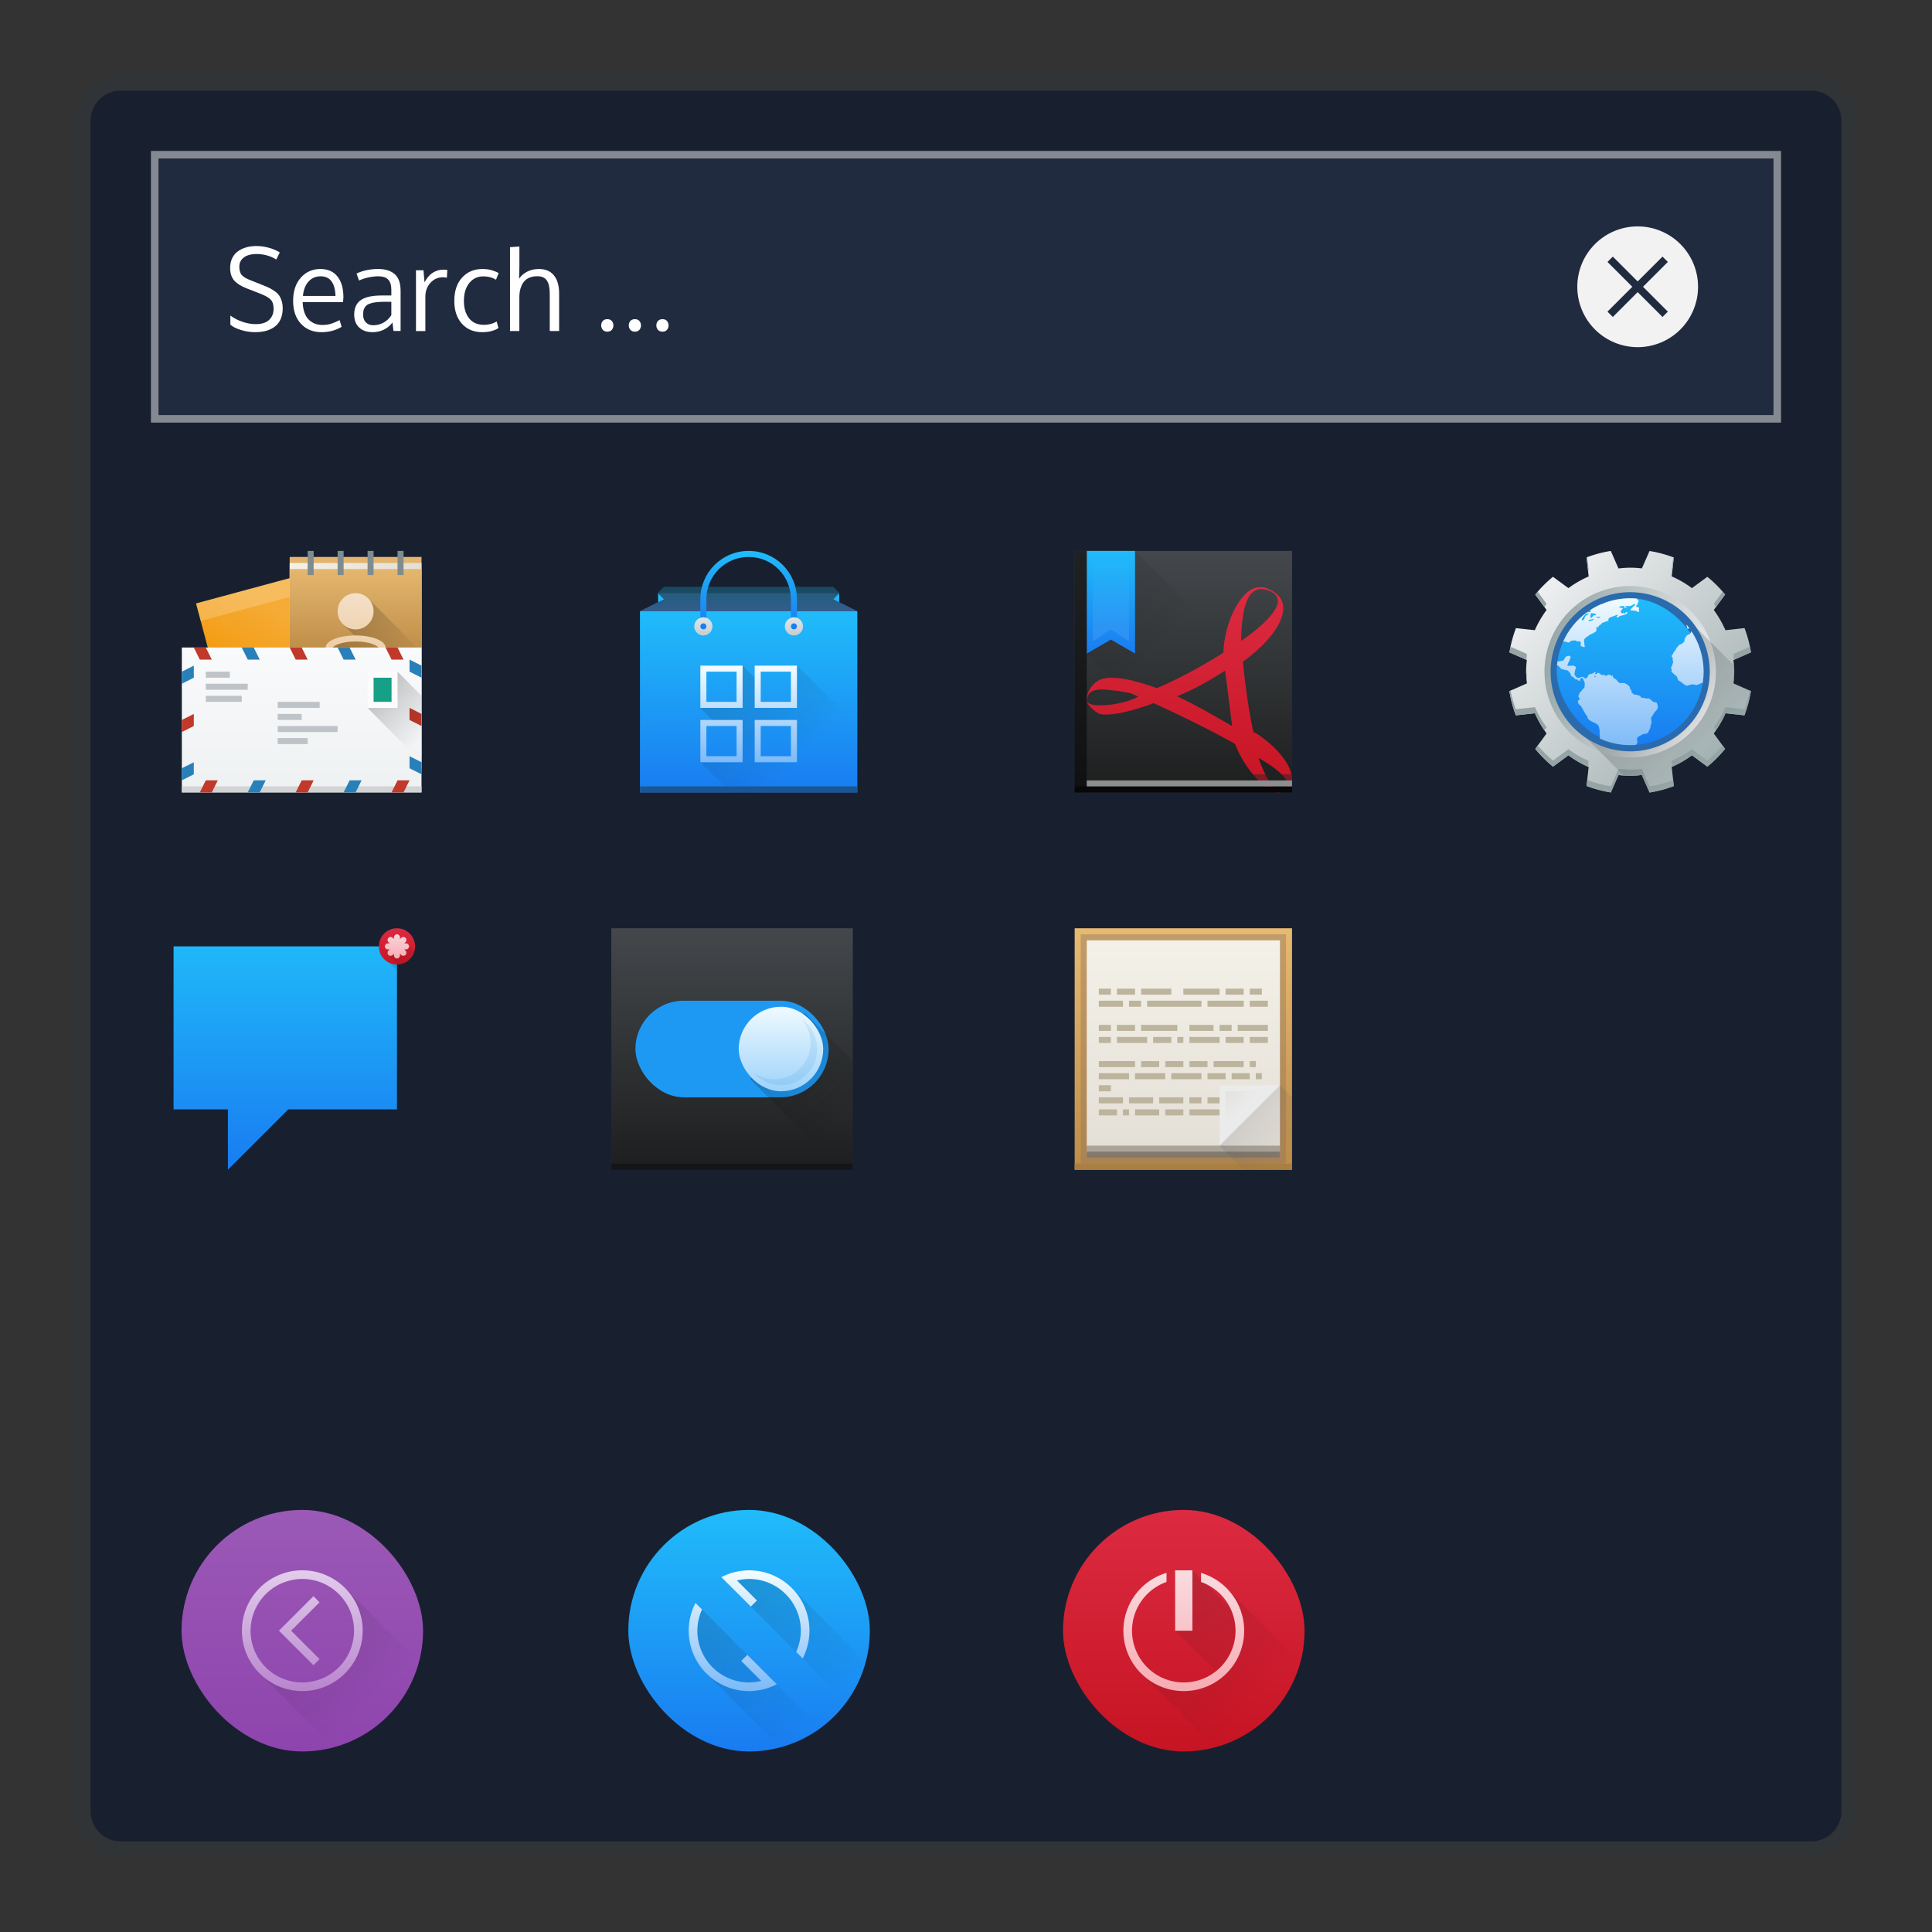 <?xml version="1.0" encoding="UTF-8" standalone="no"?>
<svg
   viewBox="0 0 256 256"
   id="svg2"
   version="1.1"
   inkscape:version="1.3.2 (091e20ef0f, 2023-11-25)"
   sodipodi:docname="org.kde.plasma.kickerdash.svg"
   xmlns:inkscape="http://www.inkscape.org/namespaces/inkscape"
   xmlns:sodipodi="http://sodipodi.sourceforge.net/DTD/sodipodi-0.dtd"
   xmlns:xlink="http://www.w3.org/1999/xlink"
   xmlns="http://www.w3.org/2000/svg"
   xmlns:svg="http://www.w3.org/2000/svg"
   xmlns:rdf="http://www.w3.org/1999/02/22-rdf-syntax-ns#">
  <rect x="0" y="0" width="256" height="256" fill="#333333" stroke="none"/>
  <sodipodi:namedview
     id="namedview1"
     pagecolor="#ffffff"
     bordercolor="#999999"
     borderopacity="1"
     inkscape:showpageshadow="2"
     inkscape:pageopacity="0"
     inkscape:pagecheckerboard="0"
     inkscape:deskcolor="#d1d1d1"
     inkscape:zoom="2.984375"
     inkscape:cx="128"
     inkscape:cy="128"
     inkscape:window-width="1920"
     inkscape:window-height="996"
     inkscape:window-x="0"
     inkscape:window-y="0"
     inkscape:window-maximized="1"
     inkscape:current-layer="svg2" />
  <namedview
     pagecolor="#ffffff"
     bordercolor="#666666"
     borderopacity="1"
     objecttolerance="10"
     gridtolerance="10"
     guidetolerance="10"
     inkscape:pageopacity="0"
     inkscape:pageshadow="2"
     inkscape:window-width="1920"
     inkscape:window-height="1050"
     id="namedview8"
     showgrid="false"
     inkscape:zoom="2.6074563"
     inkscape:cx="65.668873"
     inkscape:cy="117.63506"
     inkscape:window-x="0"
     inkscape:window-y="30"
     inkscape:window-maximized="1"
     inkscape:current-layer="svg2" />
  <defs
     id="defs4">
    <style
       id="current-color-scheme"
       type="text/css">.ColorScheme-Background{color:#eff0f1;}.ColorScheme-Highlight{color:#3daee9;}.ColorScheme-Text{color:#4d4d4d;}.ColorScheme-ViewHover{color:#93cee9;}.ColorScheme-ViewFocus{color:#3daee9;}.ColorScheme-ButtonText{color:#31363b;}.ColorScheme-ButtonBackground{color:#eff0f1;}.ColorScheme-ButtonHover { color: #93cee9; } </style>
    <linearGradient
       gradientUnits="userSpaceOnUse"
       y2="517.798"
       x2="400.571"
       y1="545.798"
       x1="400.571"
       id="linearGradient4149-6"
       xlink:href="#linearGradient4143"
       inkscape:collect="always" />
    <linearGradient
       id="linearGradient4143"
       inkscape:collect="always">
      <stop
         id="stop4145"
         offset="0"
         style="stop-color:#197cf1;stop-opacity:1" />
      <stop
         id="stop4147"
         offset="1"
         style="stop-color:#20bcfa;stop-opacity:1" />
    </linearGradient>
    <linearGradient
       gradientUnits="userSpaceOnUse"
       y2="25"
       x2="25"
       y1="9"
       x1="9"
       id="linearGradient4258"
       xlink:href="#linearGradient4227"
       inkscape:collect="always" />
    <linearGradient
       inkscape:collect="always"
       id="linearGradient4227">
      <stop
         style="stop-color:#292c2f;stop-opacity:1"
         offset="0"
         id="stop4229" />
      <stop
         style="stop-color:#000000;stop-opacity:0;"
         offset="1"
         id="stop4231" />
    </linearGradient>
    <linearGradient
       gradientUnits="userSpaceOnUse"
       y2="9"
       x2="16"
       y1="23"
       x1="16"
       id="linearGradient4245"
       xlink:href="#linearGradient4290"
       inkscape:collect="always" />
    <linearGradient
       inkscape:collect="always"
       id="linearGradient4290">
      <stop
         style="stop-color:#7cbaf8;stop-opacity:1"
         offset="0"
         id="stop4292" />
      <stop
         style="stop-color:#f4fcff;stop-opacity:1"
         offset="1"
         id="stop4294" />
    </linearGradient>
    <linearGradient
       gradientUnits="userSpaceOnUse"
       y2="517.798"
       x2="400.571"
       y1="545.798"
       x1="400.571"
       id="linearGradient4149-5"
       xlink:href="#linearGradient4435"
       inkscape:collect="always" />
    <linearGradient
       id="linearGradient4435"
       inkscape:collect="always">
      <stop
         id="stop4437"
         offset="0"
         style="stop-color:#c61423;stop-opacity:1" />
      <stop
         id="stop4439"
         offset="1"
         style="stop-color:#dc2b41;stop-opacity:1" />
    </linearGradient>
    <linearGradient
       gradientUnits="userSpaceOnUse"
       y2="24"
       x2="25"
       y1="8"
       x1="9"
       id="linearGradient4231"
       xlink:href="#linearGradient4227"
       inkscape:collect="always" />
    <linearGradient
       gradientUnits="userSpaceOnUse"
       y2="9"
       x2="16"
       y1="23"
       x1="16"
       id="linearGradient4189"
       xlink:href="#linearGradient4390"
       inkscape:collect="always" />
    <linearGradient
       inkscape:collect="always"
       id="linearGradient4390">
      <stop
         style="stop-color:#f7abb2;stop-opacity:1"
         offset="0"
         id="stop4392" />
      <stop
         style="stop-color:#f9dce0;stop-opacity:1"
         offset="1"
         id="stop4394" />
    </linearGradient>
    <linearGradient
       gradientUnits="userSpaceOnUse"
       y2="517.798"
       x2="400.571"
       y1="545.798"
       x1="400.571"
       id="linearGradient4149"
       xlink:href="#linearGradient4300-1"
       inkscape:collect="always" />
    <linearGradient
       id="linearGradient4300-1"
       inkscape:collect="always">
      <stop
         id="stop4302-0"
         offset="0"
         style="stop-color:#8e44ad;stop-opacity:1" />
      <stop
         id="stop4304-6"
         offset="1"
         style="stop-color:#9b59b6;stop-opacity:1" />
    </linearGradient>
    <linearGradient
       gradientUnits="userSpaceOnUse"
       y2="24"
       x2="24"
       y1="9"
       x1="9"
       id="linearGradient4291"
       xlink:href="#linearGradient4227"
       inkscape:collect="always" />
    <linearGradient
       gradientUnits="userSpaceOnUse"
       y2="9"
       x2="16"
       y1="23"
       x1="16"
       id="linearGradient4280"
       xlink:href="#linearGradient4298"
       inkscape:collect="always" />
    <linearGradient
       inkscape:collect="always"
       id="linearGradient4298">
      <stop
         style="stop-color:#b985ce;stop-opacity:1"
         offset="0"
         id="stop4300" />
      <stop
         style="stop-color:#e2cdeb;stop-opacity:1"
         offset="1"
         id="stop4302" />
    </linearGradient>
    <linearGradient
       inkscape:collect="always"
       xlink:href="#linearGradient4159"
       id="linearGradient4165"
       x1="409.571"
       y1="543.798"
       x2="409.571"
       y2="503.798"
       gradientUnits="userSpaceOnUse"
       gradientTransform="translate(-1.7372437e-5,0)" />
    <linearGradient
       inkscape:collect="always"
       id="linearGradient4159">
      <stop
         style="stop-color:#1d1e1e;stop-opacity:1"
         offset="0"
         id="stop4161" />
      <stop
         style="stop-color:#44484c;stop-opacity:1"
         offset="1"
         id="stop4163" />
    </linearGradient>
    <linearGradient
       inkscape:collect="always"
       xlink:href="#linearGradient4227"
       id="linearGradient4342"
       x1="406.571"
       y1="517.798"
       x2="425.571"
       y2="536.798"
       gradientUnits="userSpaceOnUse" />
    <linearGradient
       inkscape:collect="always"
       xlink:href="#linearGradient4326"
       id="linearGradient4332"
       x1="417.571"
       y1="530.798"
       x2="417.571"
       y2="516.798"
       gradientUnits="userSpaceOnUse" />
    <linearGradient
       inkscape:collect="always"
       id="linearGradient4326">
      <stop
         style="stop-color:#9ed3fb;stop-opacity:1"
         offset="0"
         id="stop4328" />
      <stop
         style="stop-color:#effaff;stop-opacity:1"
         offset="1"
         id="stop4330-3" />
    </linearGradient>
    <linearGradient
       inkscape:collect="always"
       xlink:href="#linearGradient4300-7"
       id="linearGradient4943"
       x1="392.571"
       y1="516.798"
       x2="400.571"
       y2="508.798"
       gradientUnits="userSpaceOnUse"
       gradientTransform="translate(3.9218888e-6,1)" />
    <linearGradient
       inkscape:collect="always"
       id="linearGradient4300-7">
      <stop
         style="stop-color:#f39c12;stop-opacity:1"
         offset="0"
         id="stop4302-4-0" />
      <stop
         style="stop-color:#f5ab35;stop-opacity:1"
         offset="1"
         id="stop4304-1" />
    </linearGradient>
    <linearGradient
       inkscape:collect="always"
       xlink:href="#linearGradient4152"
       id="linearGradient4466-8"
       x1="428.571"
       y1="519.798"
       x2="428.571"
       y2="504.798"
       gradientUnits="userSpaceOnUse"
       gradientTransform="translate(-9.6503906e-6,-1)" />
    <linearGradient
       inkscape:collect="always"
       id="linearGradient4152">
      <stop
         style="stop-color:#bd8d48;stop-opacity:1"
         offset="0"
         id="stop4154" />
      <stop
         style="stop-color:#e8b971;stop-opacity:1"
         offset="1"
         id="stop4156" />
    </linearGradient>
    <linearGradient
       inkscape:collect="always"
       xlink:href="#linearGradient4273"
       id="linearGradient4768"
       x1="428.571"
       y1="506.798"
       x2="406.571"
       y2="506.798"
       gradientUnits="userSpaceOnUse" />
    <linearGradient
       inkscape:collect="always"
       id="linearGradient4273">
      <stop
         style="stop-color:#e3dfd6;stop-opacity:1"
         offset="0"
         id="stop4275" />
      <stop
         style="stop-color:#f4f1e8;stop-opacity:1"
         offset="1"
         id="stop4277" />
    </linearGradient>
    <linearGradient
       inkscape:collect="always"
       xlink:href="#linearGradient4152"
       id="linearGradient4466"
       x1="428.571"
       y1="519.798"
       x2="428.571"
       y2="504.798"
       gradientUnits="userSpaceOnUse"
       gradientTransform="translate(0,1)" />
    <linearGradient
       inkscape:collect="always"
       xlink:href="#linearGradient5026"
       id="linearGradient5038"
       x1="427.714"
       y1="536.291"
       x2="437.714"
       y2="536.291"
       gradientUnits="userSpaceOnUse" />
    <linearGradient
       inkscape:collect="always"
       id="linearGradient5026">
      <stop
         style="stop-color:#ebc69a;stop-opacity:1"
         offset="0"
         id="stop5028" />
      <stop
         style="stop-color:#f4e0c8;stop-opacity:1"
         offset="1"
         id="stop5030" />
    </linearGradient>
    <linearGradient
       inkscape:collect="always"
       xlink:href="#linearGradient4213"
       id="linearGradient5050"
       x1="432.714"
       y1="531.791"
       x2="432.714"
       y2="544.791"
       gradientUnits="userSpaceOnUse"
       gradientTransform="matrix(0.707,-0.707,0.707,0.707,-649.008,-56.058)" />
    <linearGradient
       inkscape:collect="always"
       id="linearGradient4213">
      <stop
         style="stop-color:#000000;stop-opacity:1;"
         offset="0"
         id="stop4215" />
      <stop
         style="stop-color:#000000;stop-opacity:0;"
         offset="1"
         id="stop4217" />
    </linearGradient>
    <linearGradient
       inkscape:collect="always"
       xlink:href="#linearGradient5026"
       id="linearGradient5040"
       gradientUnits="userSpaceOnUse"
       x1="428.756"
       y1="541.508"
       x2="430.466"
       y2="528.513" />
    <linearGradient
       inkscape:collect="always"
       xlink:href="#linearGradient4903"
       id="linearGradient4486"
       x1="25"
       y1="44"
       x2="25"
       y2="20"
       gradientUnits="userSpaceOnUse"
       gradientTransform="translate(384.571,499.798)" />
    <linearGradient
       inkscape:collect="always"
       id="linearGradient4903">
      <stop
         style="stop-color:#eef1f2;stop-opacity:1"
         offset="0"
         id="stop4905" />
      <stop
         style="stop-color:#f9fafb;stop-opacity:1"
         offset="1"
         id="stop4907" />
    </linearGradient>
    <linearGradient
       inkscape:collect="always"
       xlink:href="#linearGradient4213"
       id="linearGradient4356"
       x1="419.571"
       y1="529.798"
       x2="426.571"
       y2="536.798"
       gradientUnits="userSpaceOnUse" />
    <linearGradient
       inkscape:collect="always"
       xlink:href="#linearGradient4458"
       id="linearGradient4464"
       x1="-44.394"
       y1="-16.971"
       x2="-14.394"
       y2="-16.971"
       gradientUnits="userSpaceOnUse"
       gradientTransform="translate(58.788,33.941)" />
    <linearGradient
       inkscape:collect="always"
       id="linearGradient4458">
      <stop
         style="stop-color:#95a5a6;stop-opacity:1"
         offset="0"
         id="stop4460" />
      <stop
         style="stop-color:#eff0f1;stop-opacity:1"
         offset="1"
         id="stop4462" />
    </linearGradient>
    <linearGradient
       inkscape:collect="always"
       xlink:href="#linearGradient4458"
       id="linearGradient4472-2"
       x1="6"
       y1="3"
       x2="40"
       y2="37"
       gradientUnits="userSpaceOnUse"
       gradientTransform="matrix(-1,0,0,-1,48,48)" />
    <linearGradient
       inkscape:collect="always"
       xlink:href="#linearGradient4227"
       id="linearGradient4604"
       x1="24.817"
       y1="32.817"
       x2="32.067"
       y2="40.067"
       gradientUnits="userSpaceOnUse" />
    <linearGradient
       gradientUnits="userSpaceOnUse"
       y2="503.798"
       x2="409.571"
       y1="543.798"
       x1="409.571"
       id="linearGradient4174-1"
       xlink:href="#linearGradient4143"
       inkscape:collect="always"
       gradientTransform="matrix(0.65,0,0,0.65,-241.571,-316.469)" />
    <linearGradient
       inkscape:collect="always"
       xlink:href="#linearGradient4290"
       id="linearGradient4161-1"
       x1="16"
       y1="30"
       x2="16"
       y2="2"
       gradientUnits="userSpaceOnUse"
       gradientTransform="matrix(0.975,0,0,0.975,8.373,8.393)" />
    <linearGradient
       inkscape:collect="always"
       xlink:href="#linearGradient4143"
       id="linearGradient4205"
       x1="24"
       y1="44"
       x2="24"
       y2="11"
       gradientUnits="userSpaceOnUse" />
    <linearGradient
       inkscape:collect="always"
       xlink:href="#linearGradient4143"
       id="linearGradient4158-6"
       x1="409.571"
       y1="543.798"
       x2="409.571"
       y2="513.798"
       gradientUnits="userSpaceOnUse"
       gradientTransform="matrix(1.125,0,0,1,-51.072,0)" />
    <linearGradient
       inkscape:collect="always"
       xlink:href="#linearGradient4227"
       id="linearGradient4232"
       x1="400.571"
       y1="522.798"
       x2="416.572"
       y2="538.798"
       gradientUnits="userSpaceOnUse"
       gradientTransform="translate(-384.571,-499.798)" />
    <linearGradient
       inkscape:collect="always"
       xlink:href="#linearGradient4143"
       id="linearGradient4174"
       gradientUnits="userSpaceOnUse"
       x1="24"
       y1="14"
       x2="24"
       y2="10" />
    <linearGradient
       inkscape:collect="always"
       xlink:href="#linearGradient4159"
       id="linearGradient4302"
       x1="25"
       y1="10"
       x2="25"
       y2="14"
       gradientUnits="userSpaceOnUse" />
    <linearGradient
       inkscape:collect="always"
       xlink:href="#linearGradient4143"
       id="linearGradient4187"
       x1="408.571"
       y1="516.798"
       x2="408.571"
       y2="503.798"
       gradientUnits="userSpaceOnUse" />
    <linearGradient
       inkscape:collect="always"
       xlink:href="#linearGradient4303-3"
       id="linearGradient4290-1"
       x1="400.571"
       y1="517.798"
       x2="400.571"
       y2="514.798"
       gradientUnits="userSpaceOnUse" />
    <linearGradient
       inkscape:collect="always"
       id="linearGradient4303-3">
      <stop
         style="stop-color:#c6cdd1;stop-opacity:1"
         offset="0"
         id="stop4305-1" />
      <stop
         style="stop-color:#e0e5e7;stop-opacity:1"
         offset="1"
         id="stop4307-9" />
    </linearGradient>
    <linearGradient
       inkscape:collect="always"
       xlink:href="#linearGradient4303-3"
       id="linearGradient4282"
       x1="32"
       y1="18"
       x2="32"
       y2="15"
       gradientUnits="userSpaceOnUse" />
    <linearGradient
       inkscape:collect="always"
       xlink:href="#linearGradient4290"
       id="linearGradient4222"
       x1="24"
       y1="39"
       x2="24"
       y2="23"
       gradientUnits="userSpaceOnUse" />
    <linearGradient
       inkscape:collect="always"
       xlink:href="#linearGradient4159"
       id="linearGradient3951"
       gradientUnits="userSpaceOnUse"
       gradientTransform="matrix(1.125,0,0,1,-435.643,504.564)"
       x1="409.571"
       y1="543.798"
       x2="409.571"
       y2="503.798" />
    <linearGradient
       inkscape:collect="always"
       xlink:href="#linearGradient4435"
       id="linearGradient3948"
       gradientUnits="userSpaceOnUse"
       gradientTransform="matrix(-2.835,0,0,2.839,47.655,-1933.284)"
       x1="7.285"
       y1="1050.339"
       x2="7.285"
       y2="1038.362" />
    <linearGradient
       inkscape:collect="always"
       xlink:href="#linearGradient4143"
       id="linearGradient3944"
       gradientUnits="userSpaceOnUse"
       gradientTransform="translate(-384.571,504.564)"
       x1="396.571"
       y1="520.798"
       x2="396.571"
       y2="503.798" />
    <linearGradient
       inkscape:collect="always"
       xlink:href="#linearGradient4227"
       id="linearGradient3940"
       gradientUnits="userSpaceOnUse"
       gradientTransform="translate(-1.19e-5,1004.362)"
       x1="8"
       y1="4"
       x2="22"
       y2="18" />
    <linearGradient
       inkscape:collect="always"
       xlink:href="#linearGradient5022"
       id="linearGradient3935"
       gradientUnits="userSpaceOnUse"
       gradientTransform="translate(-384.571,504.564)"
       x1="396.571"
       y1="527.798"
       x2="396.571"
       y2="504.798" />
    <linearGradient
       inkscape:collect="always"
       id="linearGradient5022">
      <stop
         style="stop-color:#ffffff;stop-opacity:1;"
         offset="0"
         id="stop5024" />
      <stop
         style="stop-color:#ffffff;stop-opacity:0;"
         offset="1"
         id="stop5026" />
    </linearGradient>
    <linearGradient
       inkscape:collect="always"
       xlink:href="#linearGradient4152"
       id="linearGradient4158"
       x1="409.571"
       y1="543.798"
       x2="409.571"
       y2="503.798"
       gradientUnits="userSpaceOnUse"
       gradientTransform="matrix(1.125,0,0,1,-51.072,0)" />
    <linearGradient
       inkscape:collect="always"
       xlink:href="#linearGradient4303"
       id="linearGradient4309-7"
       x1="409.571"
       y1="542.798"
       x2="409.571"
       y2="504.798"
       gradientUnits="userSpaceOnUse" />
    <linearGradient
       inkscape:collect="always"
       id="linearGradient4303">
      <stop
         style="stop-color:#977a5c;stop-opacity:1"
         offset="0"
         id="stop4305" />
      <stop
         style="stop-color:#9d8062;stop-opacity:1"
         offset="1"
         id="stop4307" />
    </linearGradient>
    <linearGradient
       inkscape:collect="always"
       xlink:href="#linearGradient4273"
       id="linearGradient4279"
       x1="408.571"
       y1="541.798"
       x2="408.571"
       y2="505.798"
       gradientUnits="userSpaceOnUse" />
    <linearGradient
       inkscape:collect="always"
       xlink:href="#linearGradient4410"
       id="linearGradient4299"
       x1="414.571"
       y1="531.798"
       x2="426.571"
       y2="543.798"
       gradientUnits="userSpaceOnUse" />
    <linearGradient
       inkscape:collect="always"
       id="linearGradient4410">
      <stop
         style="stop-color:#383e51;stop-opacity:1"
         offset="0"
         id="stop4412" />
      <stop
         style="stop-color:#655c6f;stop-opacity:0"
         offset="1"
         id="stop4414" />
    </linearGradient>
    <linearGradient
       inkscape:collect="always"
       xlink:href="#linearGradient6165"
       id="linearGradient6171"
       x1="413.571"
       y1="528.798"
       x2="418.571"
       y2="533.798"
       gradientUnits="userSpaceOnUse" />
    <linearGradient
       inkscape:collect="always"
       id="linearGradient6165">
      <stop
         style="stop-color:#bdb49e;stop-opacity:0.259"
         offset="0"
         id="stop6167" />
      <stop
         style="stop-color:#bdb49e;stop-opacity:0;"
         offset="1"
         id="stop6169" />
    </linearGradient>
    <linearGradient
       gradientUnits="userSpaceOnUse"
       y2="4"
       x2="26"
       y1="44"
       x1="26"
       id="linearGradient4416-6"
       xlink:href="#linearGradient4143"
       inkscape:collect="always"
       gradientTransform="matrix(-1,0,0,1,432.571,499.798)" />
    <linearGradient
       inkscape:collect="always"
       xlink:href="#linearGradient4227"
       id="linearGradient4475"
       x1="388.571"
       y1="503.798"
       x2="418.571"
       y2="533.798"
       gradientUnits="userSpaceOnUse"
       gradientTransform="translate(-359.572,-505.798)" />
    <linearGradient
       inkscape:collect="always"
       xlink:href="#linearGradient4435"
       id="linearGradient4374-0"
       x1="401.571"
       y1="515.798"
       x2="401.571"
       y2="509.798"
       gradientUnits="userSpaceOnUse"
       gradientTransform="translate(25,-6)" />
    <linearGradient
       inkscape:collect="always"
       xlink:href="#linearGradient4227"
       id="linearGradient4525"
       x1="422.85"
       y1="504.869"
       x2="428.779"
       y2="510.798"
       gradientUnits="userSpaceOnUse"
       gradientTransform="translate(-384.571,-499.798)" />
    <linearGradient
       inkscape:collect="always"
       xlink:href="#linearGradient4511"
       id="linearGradient4509"
       x1="41"
       y1="9"
       x2="41"
       y2="5"
       gradientUnits="userSpaceOnUse"
       gradientTransform="translate(384.571,499.798)" />
    <linearGradient
       inkscape:collect="always"
       id="linearGradient4511">
      <stop
         style="stop-color:#f7aeb4;stop-opacity:1"
         offset="0"
         id="stop4513" />
      <stop
         style="stop-color:#f8d4d9;stop-opacity:1"
         offset="1"
         id="stop4515" />
    </linearGradient>
  </defs>
  <path
     style="fill:currentColor;fill-opacity:0.5;stroke:none"
     d="m 16,10 224,0 c 3.324,0 6,2.676 6,6 l 0,224 c 0,3.324 -2.676,6 -6,6 l -224,0 c -3.324,0 -6,-2.676 -6,-6 L 10,16 c 0,-3.324 2.676,-6 6,-6 z"
     class="ColorScheme-ButtonText"
     id="rect4240" />
  <path
     style="fill:#182030;fill-opacity:1;stroke:none"
     d="m 16,12 224,0 c 2.216,0 4,1.784 4,4 l 0,224 c 0,2.216 -1.784,4 -4,4 l -224,0 c -2.216,0 -4,-1.784 -4,-4 L 12,16 c 0,-2.216 1.784,-4 4,-4 z"
     class="ColorScheme-Background"
     id="rect4238" />
  <rect
     ry="0"
     rx="0"
     y="20"
     x="20"
     height="36"
     width="216"
     id="rect5114-3-4-2-9"
     style="opacity:0.5;fill:#f2f2f2;fill-opacity:1;stroke:none;stroke-width:0.928;stroke-miterlimit:4;stroke-dasharray:none;stroke-opacity:0.2" />
  <rect
     ry="0"
     rx="0"
     y="21"
     x="21"
     height="34"
     width="214"
     id="rect5114-3-4-5"
     style="fill:#202b40;fill-opacity:1;stroke:none;stroke-width:0.928;stroke-miterlimit:4;stroke-dasharray:none;stroke-opacity:0.2" />
  <g
     inkscape:label="Capa 1"
     id="layer1-8"
     transform="matrix(1.143,0,0,1.143,-417.796,-391.769)">
    <rect
       style="opacity:1;fill:url(#linearGradient4149);fill-opacity:1;stroke:none"
       id="rect4130"
       width="28"
       height="28"
       x="386.571"
       y="517.798"
       ry="14" />
    <path
       style="opacity:0.2;fill:url(#linearGradient4291);fill-opacity:1;stroke:none"
       d="m 20.883,10.982 c -0.198,0.186 -0.514,0.491 -0.73,0.695 A 6,6 0 0 1 22,16 6,6 0 0 1 16,22 6,6 0 0 1 11.564,20.031 c -0.226,0.232 -0.508,0.509 -0.711,0.723 l 8.762,8.762 c 4.835,-1.282 8.618,-5.066 9.9,-9.9 z"
       transform="translate(384.571,515.798)"
       id="rect4253"
       inkscape:connector-curvature="0" />
    <path
       inkscape:connector-curvature="0"
       style="opacity:1;fill:url(#linearGradient4280);fill-opacity:1;stroke:none"
       d="m 16,9 a 7,7 0 0 0 -7,7 7,7 0 0 0 7,7 7,7 0 0 0 7,-7 7,7 0 0 0 -7,-7 z m -0.014,1 A 6,6 0 0 1 16,10 a 6,6 0 0 1 1.191,0.119 6,6 0 0 1 2.195,0.93 6,6 0 0 1 0.002,0 6,6 0 0 1 0.914,0.771 6,6 0 0 1 0.396,0.449 6,6 0 0 1 0,0.002 6,6 0 0 1 0.35,0.486 6,6 0 0 1 0,0.002 6,6 0 0 1 0.543,1.066 6,6 0 0 1 0,0.002 A 6,6 0 0 1 21.914,15 6,6 0 0 1 22,16 a 6,6 0 0 1 -0.09,1 6,6 0 0 1 0,0.004 6,6 0 0 1 -0.123,0.553 6,6 0 0 1 -0.006,0.029 6,6 0 0 1 -0.004,0.014 6,6 0 0 1 -0.164,0.5 6,6 0 0 1 -0.031,0.086 6,6 0 0 1 -0.225,0.502 6,6 0 0 1 -0.008,0.016 6,6 0 0 1 -0.004,0.006 6,6 0 0 1 -0.26,0.461 6,6 0 0 1 -0.051,0.084 6,6 0 0 1 -0.283,0.396 6,6 0 0 1 -0.068,0.092 6,6 0 0 1 -0.32,0.367 6,6 0 0 1 -0.078,0.082 6,6 0 0 1 -0.344,0.322 6,6 0 0 1 -0.102,0.09 6,6 0 0 1 -0.354,0.27 6,6 0 0 1 -0.133,0.096 6,6 0 0 1 -0.363,0.225 6,6 0 0 1 -0.152,0.088 6,6 0 0 1 -0.379,0.184 6,6 0 0 1 -0.166,0.074 6,6 0 0 1 -0.352,0.131 6,6 0 0 1 -0.232,0.076 6,6 0 0 1 -0.324,0.084 6,6 0 0 1 -0.271,0.061 6,6 0 0 1 -0.283,0.045 6,6 0 0 1 -0.322,0.039 6,6 0 0 1 -0.461,0.023 A 6,6 0 0 1 16,22 a 6,6 0 0 1 -1.191,-0.119 6,6 0 0 1 -1.145,-0.355 6,6 0 0 1 -1.051,-0.574 6,6 0 0 1 -0.002,0 6,6 0 0 1 -0.914,-0.771 6,6 0 0 1 -0.396,-0.449 6,6 0 0 1 0,-0.002 6,6 0 0 1 -0.35,-0.486 6,6 0 0 1 0,-0.002 6,6 0 0 1 -0.543,-1.066 6,6 0 0 1 0,-0.002 A 6,6 0 0 1 10.086,17 6,6 0 0 1 10,16 a 6,6 0 0 1 0.09,-1 6,6 0 0 1 0,-0.004 6,6 0 0 1 0.123,-0.553 6,6 0 0 1 0.01,-0.043 6,6 0 0 1 0.164,-0.5 6,6 0 0 1 0.031,-0.086 6,6 0 0 1 0.225,-0.502 6,6 0 0 1 0.012,-0.021 6,6 0 0 1 0.26,-0.461 6,6 0 0 1 0.051,-0.084 6,6 0 0 1 0.283,-0.396 6,6 0 0 1 0.068,-0.092 6,6 0 0 1 0.32,-0.367 6,6 0 0 1 0.078,-0.082 6,6 0 0 1 0.344,-0.322 6,6 0 0 1 0.102,-0.09 6,6 0 0 1 0.354,-0.27 6,6 0 0 1 0.133,-0.096 6,6 0 0 1 0.363,-0.225 6,6 0 0 1 0.152,-0.088 6,6 0 0 1 0.379,-0.184 6,6 0 0 1 0.166,-0.074 6,6 0 0 1 0.352,-0.131 6,6 0 0 1 0.232,-0.076 6,6 0 0 1 0.324,-0.084 6,6 0 0 1 0.271,-0.061 6,6 0 0 1 0.283,-0.045 6,6 0 0 1 0.322,-0.039 6,6 0 0 1 0.461,-0.023 6,6 0 0 1 0.033,-0.002 z M 17.293,12 14,15.293 13.293,16 14,16.707 17.293,20 18,19.293 14.707,16 18,12.707 17.293,12 Z"
       transform="translate(384.571,515.798)"
       id="path4269" />
  </g>
  <g
     inkscape:label="Capa 1"
     id="layer1-85"
     transform="matrix(1.143,0,0,1.143,-300.996,-391.769)">
    <rect
       style="opacity:1;fill:url(#linearGradient4149-5);fill-opacity:1;stroke:none"
       id="rect4130-5"
       width="28"
       height="28"
       x="386.571"
       y="517.798"
       ry="14" />
    <path
       inkscape:connector-curvature="0"
       style="opacity:0.2;fill:url(#linearGradient4231);fill-opacity:1;stroke:none"
       d="m 17,9 0,7 -2,0 4.713,4.713 A 6,6 0 0 1 16,22 6,6 0 0 1 11.76,20.24 l -0.709,0.709 8.564,8.566 c 4.835,-1.282 8.618,-5.066 9.9,-9.9 l -8.566,-8.564 -0.709,0.709 a 6,6 0 0 1 1.154,1.635 L 17,9 Z"
       transform="translate(384.571,515.798)"
       id="rect4215" />
    <path
       inkscape:connector-curvature="0"
       style="opacity:1;fill:url(#linearGradient4189);fill-opacity:1;stroke:none"
       d="m 15,9 0,7 2,0 0,-7 -2,0 z M 14,9.295 A 7,7 0 0 0 9,16 a 7,7 0 0 0 7,7 7,7 0 0 0 7,-7 7,7 0 0 0 -5,-6.701 l 0,1.051 A 6,6 0 0 1 22,16 a 6,6 0 0 1 -6,6 6,6 0 0 1 -6,-6 6,6 0 0 1 4,-5.65 l 0,-1.055 z"
       transform="translate(384.571,515.798)"
       id="path4169" />
  </g>
  <g
     inkscape:label="Capa 1"
     id="layer1-3"
     transform="matrix(1.143,0,0,1.143,-358.596,-391.769)">
    <rect
       style="opacity:1;fill:url(#linearGradient4149-6);fill-opacity:1;stroke:none"
       id="rect4130-7"
       width="28"
       height="28"
       x="386.571"
       y="517.798"
       ry="14" />
    <path
       inkscape:connector-curvature="0"
       style="opacity:0.2;fill:url(#linearGradient4258);fill-opacity:1;stroke:none"
       d="m 16,10 c -0.85,0.003 -1.689,0.186 -2.463,0.537 l 7.928,7.928 C 21.816,17.69 21.998,16.85 22,16 c 3e-6,-3.314 -2.686,-6 -6,-6 z m 4.949,1.051 -0.002,0.002 a 7,7 0 0 1 0.074,0.07 l -0.072,-0.072 z m 0.072,0.072 a 7,7 0 0 1 1.758,3.162 l -0.002,-0.002 c 0.068,0.263 0.117,0.53 0.154,0.799 l 0,0.002 a 7,7 0 0 1 0.014,0.119 C 22.977,15.468 22.999,15.733 23,16 c -2.32e-4,0.259 -0.018,0.517 -0.047,0.773 -3.63e-4,0.003 3.67e-4,0.006 0,0.01 a 7,7 0 0 1 -0.133,0.77 c -5.95e-4,0.003 -0.001,0.005 -0.002,0.008 a 7,7 0 0 1 -0.611,1.646 l 5.07,5.07 c 1.013,-1.382 1.785,-2.954 2.238,-4.662 L 21.021,11.123 Z M 9.738,12.891 A 7,7 0 0 0 9.484,13.463 c 0.076,-0.194 0.161,-0.385 0.254,-0.572 z m 0.797,0.645 C 10.184,14.31 10.002,15.15 10,16 c 0,3.314 2.686,6 6,6 0.85,-0.003 1.689,-0.186 2.463,-0.537 l -7.928,-7.928 z m -1.127,0.137 a 7,7 0 0 0 -0.168,0.539 c 0.048,-0.182 0.105,-0.362 0.168,-0.539 z M 9.182,14.439 A 7,7 0 0 0 9.078,15.02 c 0.028,-0.195 0.059,-0.389 0.104,-0.58 z M 9.047,15.217 A 7,7 0 0 0 9,16 c 2.3e-4,-0.263 0.017,-0.524 0.047,-0.783 z M 9,16 a 7,7 0 0 0 0.055,0.797 C 9.023,16.533 9.001,16.267 9,16 Z m 0.068,0.916 a 7,7 0 0 0 0.152,0.799 l 0.002,0.002 c -0.068,-0.264 -0.117,-0.531 -0.154,-0.801 z m 1.984,4.031 -0.002,0.002 8.564,8.566 c 1.708,-0.453 3.28,-1.225 4.662,-2.238 l -5.068,-5.068 A 7,7 0 0 1 16,23 7,7 0 0 1 11.053,20.947 Z"
       transform="translate(384.571,515.798)"
       id="rect4247" />
    <path
       inkscape:connector-curvature="0"
       style="opacity:1;fill:url(#linearGradient4245);fill-opacity:1;stroke:none"
       d="M 16,9 C 14.883,9.004 13.782,9.275 12.791,9.791 L 13.375,10.375 l 0.164,0.164 2.664,2.664 0.707,-0.707 -2.318,-2.318 C 15.053,10.063 15.525,10.003 16,10 c 3.314,1.2e-5 6,2.686 6,6 -0.004,0.849 -0.189,1.687 -0.541,2.459 l 0.756,0.756 C 22.73,18.221 22.999,17.119 23,16 c 7e-6,-3.866 -3.134,-7 -7,-7 z M 9.785,12.785 C 9.27,13.779 9.001,14.881 9,16 c -10e-6,3.866 3.134,7 7,7 1.117,-0.004 2.218,-0.275 3.209,-0.791 L 18.625,21.625 l -0.164,-0.164 -2.664,-2.664 -0.707,0.707 2.318,2.318 C 16.947,21.937 16.475,21.997 16,22 c -3.314,-10e-6 -6,-2.686 -6,-6 0.004,-0.849 0.189,-1.687 0.541,-2.459 l -0.756,-0.756 z"
       transform="translate(384.571,515.798)"
       id="path4169-6" />
  </g>
  <g
     transform="matrix(0.8,0,0,0.8,-287.857,-280.038)"
     id="layer1-4"
     inkscape:label="Capa 1">
    <path
       sodipodi:nodetypes="cccccccc"
       id="path4445"
       d="m 425.571,506.798 0,27 -18,0 -10,10 0,-10 -9,0 0,-27 z"
       style="fill:url(#linearGradient4416-6);fill-opacity:1;fill-rule:evenodd;stroke:none;stroke-width:1px;stroke-linecap:butt;stroke-linejoin:miter;stroke-opacity:1"
       inkscape:connector-curvature="0" />
    <path
       id="path4378"
       transform="translate(384.571,499.798)"
       d="m 41,7 -2,2 2,2 0,-4 z"
       style="opacity:0.2;fill:url(#linearGradient4475);fill-opacity:1;fill-rule:evenodd;stroke:none;stroke-width:1px;stroke-linecap:butt;stroke-linejoin:miter;stroke-opacity:1"
       inkscape:connector-curvature="0" />
    <ellipse
       ry="3"
       rx="3"
       cy="506.798"
       cx="425.571"
       id="path4291"
       style="opacity:1;fill:url(#linearGradient4374-0);fill-opacity:1;stroke:none;stroke-opacity:1" />
    <path
       id="path4517"
       transform="translate(384.571,499.798)"
       d="M 43,7 42,7.33 40,8 39.65,8.465 41.18,9.994 a 3,3 0 0 0 2.689,-2.125 L 43,7 Z"
       style="opacity:0.2;fill:url(#linearGradient4525);fill-opacity:1;fill-rule:evenodd;stroke:none;stroke-width:1px;stroke-linecap:butt;stroke-linejoin:miter;stroke-opacity:1"
       inkscape:connector-curvature="0" />
    <path
       inkscape:connector-curvature="0"
       id="path4482"
       d="m 425.571,504.798 c -0.277,0 -0.5,0.223 -0.5,0.5 l 0,0.293 -0.207,-0.207 c -0.196,-0.196 -0.511,-0.196 -0.707,0 -0.196,0.196 -0.196,0.511 0,0.707 l 0.207,0.207 -0.293,0 c -0.277,0 -0.5,0.223 -0.5,0.5 0,0.277 0.223,0.5 0.5,0.5 l 0.293,0 -0.207,0.207 c -0.196,0.196 -0.196,0.511 0,0.707 0.196,0.196 0.511,0.196 0.707,0 l 0.207,-0.207 0,0.293 c 0,0.277 0.223,0.5 0.5,0.5 0.277,0 0.5,-0.223 0.5,-0.5 l 0,-0.293 0.207,0.207 c 0.196,0.196 0.511,0.196 0.707,0 0.196,-0.196 0.196,-0.511 0,-0.707 l -0.207,-0.207 0.293,0 c 0.277,0 0.5,-0.223 0.5,-0.5 0,-0.277 -0.223,-0.5 -0.5,-0.5 l -0.293,0 0.207,-0.207 c 0.196,-0.196 0.196,-0.511 0,-0.707 -0.196,-0.196 -0.511,-0.196 -0.707,0 l -0.207,0.207 0,-0.293 c 0,-0.277 -0.223,-0.5 -0.5,-0.5 z"
       style="opacity:1;fill:url(#linearGradient4509);fill-opacity:1;stroke:none;stroke-opacity:1" />
  </g>
  <g
     transform="matrix(0.8,0,0,0.8,-170.057,-280.038)"
     id="layer1-7-8"
     inkscape:label="Capa 1">
    <rect
       ry="0"
       y="503.798"
       x="390.571"
       height="40"
       width="36"
       id="rect4139"
       style="opacity:1;fill:url(#linearGradient4158);fill-opacity:1;stroke:none" />
    <rect
       y="504.798"
       x="391.571"
       height="38"
       width="34"
       id="rect4250"
       style="opacity:0.5;fill:url(#linearGradient4309-7);fill-opacity:1;stroke:none" />
    <rect
       y="542.798"
       x="390.571"
       height="1"
       width="36"
       id="rect4171"
       style="opacity:1;fill:#aa7f41;fill-opacity:1;stroke:none" />
    <rect
       y="505.798"
       x="392.571"
       height="36"
       width="32"
       id="rect4242"
       style="opacity:1;fill:url(#linearGradient4279);fill-opacity:1;stroke:none" />
    <rect
       y="531.798"
       x="412.571"
       height="1"
       width="3"
       id="rect4236"
       style="opacity:1;fill:#bdb49e;fill-opacity:1;stroke:none" />
    <rect
       y="539.798"
       x="392.571"
       height="2"
       width="32"
       id="rect4244"
       style="opacity:1;fill:#2d2110;fill-opacity:0.314;stroke:none" />
    <path
       inkscape:connector-curvature="0"
       id="path4252"
       d="m 424.571,529.798 -10,10 0,-10 z"
       style="fill:#ebebeb;fill-opacity:1;fill-rule:evenodd;stroke:none;stroke-width:1px;stroke-linecap:butt;stroke-linejoin:miter;stroke-opacity:1" />
    <path
       inkscape:connector-curvature="0"
       id="path4281"
       d="m 414.571,539.798 4,4 8,0 0,-11 0,-1 -2,-2 z"
       style="opacity:0.2;fill:url(#linearGradient4299);fill-opacity:1;fill-rule:evenodd;stroke:none;stroke-width:1px;stroke-linecap:butt;stroke-linejoin:miter;stroke-opacity:1" />
    <rect
       style="opacity:1;fill:#2d2110;fill-opacity:0.314;stroke:none"
       id="rect4301"
       width="32"
       height="1"
       x="392.571"
       y="540.798" />
    <path
       inkscape:connector-curvature="0"
       id="path6163"
       d="m 415.571,530.798 0,8 8,-8 z"
       style="fill:url(#linearGradient6171);fill-opacity:1;fill-rule:evenodd;stroke:none;stroke-width:1px;stroke-linecap:butt;stroke-linejoin:miter;stroke-opacity:1" />
    <rect
       y="513.798"
       x="394.571"
       height="1"
       width="2"
       id="rect4152"
       style="opacity:1;fill:#bdb49e;fill-opacity:1;stroke:none" />
    <rect
       y="513.798"
       x="397.571"
       height="1"
       width="3"
       id="rect4154"
       style="opacity:1;fill:#bdb49e;fill-opacity:1;stroke:none" />
    <rect
       y="513.798"
       x="401.571"
       height="1"
       width="5"
       id="rect4156"
       style="opacity:1;fill:#bdb49e;fill-opacity:1;stroke:none" />
    <rect
       y="513.798"
       x="408.571"
       height="1"
       width="6"
       id="rect4158"
       style="opacity:1;fill:#bdb49e;fill-opacity:1;stroke:none" />
    <rect
       y="513.798"
       x="415.571"
       height="1"
       width="3"
       id="rect4160"
       style="opacity:1;fill:#bdb49e;fill-opacity:1;stroke:none" />
    <rect
       y="513.798"
       x="419.571"
       height="1"
       width="2"
       id="rect4162"
       style="opacity:1;fill:#bdb49e;fill-opacity:1;stroke:none" />
    <rect
       y="515.798"
       x="394.571"
       height="1"
       width="4"
       id="rect4164"
       style="opacity:1;fill:#bdb49e;fill-opacity:1;stroke:none" />
    <rect
       y="515.798"
       x="399.571"
       height="1"
       width="2"
       id="rect4166"
       style="opacity:1;fill:#bdb49e;fill-opacity:1;stroke:none" />
    <rect
       y="515.798"
       x="402.571"
       height="1"
       width="9"
       id="rect4168"
       style="opacity:1;fill:#bdb49e;fill-opacity:1;stroke:none" />
    <rect
       y="515.798"
       x="412.571"
       height="1"
       width="6"
       id="rect4170"
       style="opacity:1;fill:#bdb49e;fill-opacity:1;stroke:none" />
    <rect
       y="515.798"
       x="419.571"
       height="1"
       width="3"
       id="rect4172"
       style="opacity:1;fill:#bdb49e;fill-opacity:1;stroke:none" />
    <rect
       y="519.798"
       x="394.571"
       height="1"
       width="2"
       id="rect4174"
       style="opacity:1;fill:#bdb49e;fill-opacity:1;stroke:none" />
    <rect
       y="519.798"
       x="397.571"
       height="1"
       width="3"
       id="rect4176"
       style="opacity:1;fill:#bdb49e;fill-opacity:1;stroke:none" />
    <rect
       y="519.798"
       x="401.571"
       height="1"
       width="6"
       id="rect4178"
       style="opacity:1;fill:#bdb49e;fill-opacity:1;stroke:none" />
    <rect
       y="519.798"
       x="409.571"
       height="1"
       width="4"
       id="rect4180"
       style="opacity:1;fill:#bdb49e;fill-opacity:1;stroke:none" />
    <rect
       y="519.798"
       x="414.571"
       height="1"
       width="2"
       id="rect4182"
       style="opacity:1;fill:#bdb49e;fill-opacity:1;stroke:none" />
    <rect
       y="519.798"
       x="417.571"
       height="1"
       width="5"
       id="rect4184"
       style="opacity:1;fill:#bdb49e;fill-opacity:1;stroke:none" />
    <rect
       y="521.798"
       x="394.571"
       height="1"
       width="2"
       id="rect4186"
       style="opacity:1;fill:#bdb49e;fill-opacity:1;stroke:none" />
    <rect
       y="521.798"
       x="397.571"
       height="1"
       width="5"
       id="rect4188"
       style="opacity:1;fill:#bdb49e;fill-opacity:1;stroke:none" />
    <rect
       y="521.798"
       x="403.571"
       height="1"
       width="3"
       id="rect4190"
       style="opacity:1;fill:#bdb49e;fill-opacity:1;stroke:none" />
    <rect
       y="521.798"
       x="407.571"
       height="1"
       width="1"
       id="rect4192"
       style="opacity:1;fill:#bdb49e;fill-opacity:1;stroke:none" />
    <rect
       y="521.798"
       x="409.571"
       height="1"
       width="5"
       id="rect4194"
       style="opacity:1;fill:#bdb49e;fill-opacity:1;stroke:none" />
    <rect
       y="521.798"
       x="415.571"
       height="1"
       width="3"
       id="rect4196"
       style="opacity:1;fill:#bdb49e;fill-opacity:1;stroke:none" />
    <rect
       y="521.798"
       x="419.571"
       height="1"
       width="3"
       id="rect4198"
       style="opacity:1;fill:#bdb49e;fill-opacity:1;stroke:none" />
    <rect
       y="525.798"
       x="394.571"
       height="1"
       width="6"
       id="rect4200"
       style="opacity:1;fill:#bdb49e;fill-opacity:1;stroke:none" />
    <rect
       y="525.798"
       x="401.571"
       height="1"
       width="3"
       id="rect4202"
       style="opacity:1;fill:#bdb49e;fill-opacity:1;stroke:none" />
    <rect
       y="525.798"
       x="405.571"
       height="1"
       width="3"
       id="rect4204"
       style="opacity:1;fill:#bdb49e;fill-opacity:1;stroke:none" />
    <rect
       y="525.798"
       x="409.571"
       height="1"
       width="3"
       id="rect4206"
       style="opacity:1;fill:#bdb49e;fill-opacity:1;stroke:none" />
    <rect
       y="525.798"
       x="413.571"
       height="1"
       width="5"
       id="rect4208"
       style="opacity:1;fill:#bdb49e;fill-opacity:1;stroke:none" />
    <rect
       y="525.798"
       x="419.571"
       height="1"
       width="1"
       id="rect4210"
       style="opacity:1;fill:#bdb49e;fill-opacity:1;stroke:none" />
    <rect
       y="527.798"
       x="394.571"
       height="1"
       width="5"
       id="rect4214"
       style="opacity:1;fill:#bdb49e;fill-opacity:1;stroke:none" />
    <rect
       y="527.798"
       x="400.571"
       height="1"
       width="5"
       id="rect4216"
       style="opacity:1;fill:#bdb49e;fill-opacity:1;stroke:none" />
    <rect
       y="527.798"
       x="406.571"
       height="1"
       width="5"
       id="rect4218"
       style="opacity:1;fill:#bdb49e;fill-opacity:1;stroke:none" />
    <rect
       y="527.798"
       x="412.571"
       height="1"
       width="3"
       id="rect4220"
       style="opacity:1;fill:#bdb49e;fill-opacity:1;stroke:none" />
    <rect
       y="527.798"
       x="416.571"
       height="1"
       width="3"
       id="rect4222"
       style="opacity:1;fill:#bdb49e;fill-opacity:1;stroke:none" />
    <rect
       y="527.798"
       x="420.571"
       height="1"
       width="1"
       id="rect4224"
       style="opacity:1;fill:#bdb49e;fill-opacity:1;stroke:none" />
    <rect
       y="529.798"
       x="394.571"
       height="1"
       width="2"
       id="rect4226"
       style="opacity:1;fill:#bdb49e;fill-opacity:1;stroke:none" />
    <rect
       y="531.798"
       x="394.571"
       height="1"
       width="4"
       id="rect4228"
       style="opacity:1;fill:#bdb49e;fill-opacity:1;stroke:none" />
    <rect
       y="531.798"
       x="399.571"
       height="1"
       width="4"
       id="rect4230"
       style="opacity:1;fill:#bdb49e;fill-opacity:1;stroke:none" />
    <rect
       y="531.798"
       x="404.571"
       height="1"
       width="4"
       id="rect4232"
       style="opacity:1;fill:#bdb49e;fill-opacity:1;stroke:none" />
    <rect
       y="531.798"
       x="409.571"
       height="1"
       width="2"
       id="rect4234"
       style="opacity:1;fill:#bdb49e;fill-opacity:1;stroke:none" />
    <rect
       y="533.798"
       x="394.571"
       height="1"
       width="3"
       id="rect4243"
       style="opacity:1;fill:#bdb49e;fill-opacity:1;stroke:none" />
    <rect
       y="533.798"
       x="398.571"
       height="1"
       width="1"
       id="rect4245"
       style="opacity:1;fill:#bdb49e;fill-opacity:1;stroke:none" />
    <rect
       y="533.798"
       x="400.571"
       height="1"
       width="4"
       id="rect4247-0"
       style="opacity:1;fill:#bdb49e;fill-opacity:1;stroke:none" />
    <rect
       y="533.798"
       x="405.571"
       height="1"
       width="3"
       id="rect4249"
       style="opacity:1;fill:#bdb49e;fill-opacity:1;stroke:none" />
    <rect
       y="533.798"
       x="409.571"
       height="1"
       width="5"
       id="rect4251"
       style="opacity:1;fill:#bdb49e;fill-opacity:1;stroke:none" />
  </g>
  <g
     transform="matrix(0.8,0,0,0.8,137.6,-733.69)"
     id="layer1-72"
     inkscape:label="Layer 1">
    <rect
       ry="0"
       y="1008.362"
       x="6"
       height="40"
       width="36"
       id="rect4139-7"
       style="fill:url(#linearGradient3951);fill-opacity:1;stroke:none" />
    <path
       sodipodi:nodetypes="ccccccccccccccccccccccccccccccccccccccccccccccccccccc"
       id="path26"
       d="m 36.721,1014.362 c 0.459,0.028 0.953,0 1.494,0.375 4.831,2.079 1.591,7.782 -4.567,12.123 -0.037,-0.818 -0.377,-2.599 -0.369,-3.383 5.254,-3.602 8.327,-7.108 4.979,-8.498 -3.53,-1.465 -4.625,2.535 -4.688,8.342 -0.329,0.341 -2.607,1.854 -2.953,2.093 0.128,-5.295 2.943,-10.7 5.648,-11.007 0.145,-0.028 0.303,-0.028 0.456,-0.028 m -4.918,9.213 1.099,-0.428 0.911,0.614 0.184,1.932 -1.151,0.883 -0.478,0.641 c -3.544,2.351 -6.563,4.162 -10.536,5.658 l -2.477,0.368 -1.63,0 c -1.503,-0.886 -0.607,-1.227 -6.067,-1.908 l 6.153,0.477 c 4.746,-1.84 9.59,-4.483 13.996,-7.366 m -10.83,7.708 c -0.712,0 -6.264,-0.482 -8.473,-0.686 -2.186,-0.341 -4.871,-0.443 -4.363,2.113 -0.578,-1.363 0.74,-3.677 2.614,-4.085 2.898,-0.648 7.496,1.128 9.149,1.673 m -2.664,0.708 c 0.862,0.341 2.831,0.587 3.761,0.894 -1.318,0.682 -7.938,3.126 -10.671,2.615 -0.437,0 -2.282,-1.327 -2.327,-2.282 0.142,1.738 8.234,0.443 9.237,-1.261 m -1.8,0.031 c 0.709,-0.341 4.028,-0.324 4.762,-0.596 4.158,1.455 9.752,4.87 13.755,7.173 l 1.16,0.341 c 0.224,1.591 1.204,2.139 2.098,3.169 l -1.355,1.363 -1.06,-1.738 c -4.687,-2.828 -13.952,-7.398 -19.356,-9.592 m 19.356,9.592 c 0.573,0.341 1.12,0.682 1.639,1.022 1.202,3.411 2.603,5.708 3.941,5.609 -2.067,0.988 -6.519,-3.881 -8.019,-8.461 m 8.019,8.461 c 3.153,-1.874 -3.521,-5.29 -5.015,-6.281 -0.337,-0.954 0.585,-2.535 0.284,-3.66 4.707,2.931 7.489,7.17 5.91,9.181 -0.38,0.477 -0.783,0.716 -1.182,0.75 m -4.58,-7.14 c -0.219,-0.878 -3.126,-2.876 -3.651,-3.183 -0.703,-5.537 -0.737,-6.084 -1.334,-10.388 0.357,-0.341 2.556,-2.055 2.896,-2.293 0.422,4.6 1.216,10.834 2.339,14.998"
       inkscape:connector-curvature="0"
       style="fill:url(#linearGradient3948);fill-opacity:1" />
    <rect
       y="1047.362"
       x="6"
       height="1"
       width="36"
       id="rect4171-5"
       style="fill:#080809;fill-opacity:1;stroke:none" />
    <path
       inkscape:connector-curvature="0"
       id="rect4783"
       d="m 8,1008.362 0,17 4,-2.309 4,2.309 0,-17 -8,0 z"
       style="fill:url(#linearGradient3944);fill-opacity:1;stroke:none" />
    <rect
       y="1008.362"
       x="6"
       height="40"
       width="2"
       id="rect4965"
       style="opacity:0.6;fill:#080809;fill-opacity:1;stroke:none" />
    <path
       id="path4873"
       d="m 16,1008.362 0,14 0,3 -4,-2.309 -4,2.309 23,23 11,0 0,-14 -26,-26 z"
       style="opacity:0.2;fill:url(#linearGradient3940);fill-opacity:1;fill-rule:evenodd;stroke:none"
       inkscape:connector-curvature="0" />
    <rect
       y="1046.362"
       x="8"
       height="1"
       width="34"
       id="rect4967"
       style="fill:#8b8f8f;fill-opacity:1;stroke:none" />
    <rect
       y="1045.362"
       x="8"
       height="1"
       width="34"
       id="rect4971"
       style="fill:#212323;fill-opacity:0.452;stroke:none" />
    <path
       sodipodi:nodetypes="cccccc"
       inkscape:connector-curvature="0"
       id="rect5011"
       d="m 9,1008.362 6,0 0,15 -3,-2 -3,2 z"
       style="opacity:0.15;fill:url(#linearGradient3935);fill-opacity:1;stroke:none" />
  </g>
  <g
     transform="matrix(0.8,0,0,0.8,-227.657,-330.039)"
     id="layer1-6"
     inkscape:label="Capa 1">
    <path
       id="path4194"
       transform="translate(384.571,499.798)"
       d="m 9,11 0,2 1,-1 -1,-1 z m 30,0 -1,1 1,1 0,-2 z"
       style="fill:url(#linearGradient4205);fill-opacity:1;fill-rule:evenodd;stroke:none;stroke-width:1px;stroke-linecap:butt;stroke-linejoin:miter;stroke-opacity:1"
       inkscape:connector-curvature="0" />
    <rect
       ry="0"
       y="513.798"
       x="390.571"
       height="30"
       width="36"
       id="rect4139-4"
       style="opacity:1;fill:url(#linearGradient4158-6);fill-opacity:1;stroke:none" />
    <path
       id="path4224"
       transform="translate(384.571,499.798)"
       d="m 23,23 0,7 -7,0 3,3 3,0 0,3 1,1 0,2 -7,0 5,5 21,0 0,-2 0,-1 0,-8 -10,-10 0,7 -2,0 -1,-1 -3,0 0,-3 -3,-3 z m 3,10 5,0 0,5 -5,0 0,-5 z"
       style="opacity:0.2;fill:url(#linearGradient4232);fill-opacity:1;fill-rule:evenodd;stroke:none;stroke-width:1px;stroke-linecap:butt;stroke-linejoin:miter;stroke-opacity:1"
       inkscape:connector-curvature="0" />
    <path
       style="fill:url(#linearGradient4174);fill-opacity:1;fill-rule:evenodd;stroke:none;stroke-width:1px;stroke-linecap:butt;stroke-linejoin:miter;stroke-opacity:1"
       d="m 10,10 -1,1 1,1 -4,2 18,0 18,0 -4,-2 1,-1 -1,-1 -14,0 -14,0 z"
       transform="translate(384.571,499.798)"
       id="path4172"
       inkscape:connector-curvature="0" />
    <path
       id="path4183"
       transform="translate(384.571,499.798)"
       d="m 10,10 -1,1 1,1 -4,2 18,0 18,0 -4,-2 1,-1 -1,-1 -14,0 -14,0 z"
       style="opacity:0.6;fill:url(#linearGradient4302);fill-opacity:1;fill-rule:evenodd;stroke:none;stroke-width:1px;stroke-linecap:butt;stroke-linejoin:miter;stroke-opacity:1"
       inkscape:connector-curvature="0" />
    <path
       id="rect4176-8"
       transform="translate(384.571,499.798)"
       d="m 10,10 -1,1 30,0 -1,-1 -14,0 -14,0 z"
       style="opacity:0.2;fill:#000000;fill-opacity:1;stroke:none;stroke-opacity:1"
       inkscape:connector-curvature="0" />
    <path
       sodipodi:nodetypes="csssccssscc"
       inkscape:connector-curvature="0"
       id="rect4304"
       d="m 400.571,516.798 0,-5 c 0,-4.432 3.568,-8 8,-8 4.432,0 8,3.568 8,8 l 0,5 -1,0 0,-5 c 0,-3.878 -3.122,-7 -7,-7 -3.878,0 -7,3.122 -7,7 l 0,5 z"
       style="opacity:1;fill:url(#linearGradient4187);fill-opacity:1;stroke:none;stroke-opacity:1" />
    <path
       inkscape:connector-curvature="0"
       id="path4189"
       d="m 401.071,514.798 a 1.5,1.5 0 0 1 1.5,1.5 1.5,1.5 0 0 1 -1.5,1.5 1.5,1.5 0 0 1 -1.5,-1.5 1.5,1.5 0 0 1 1.5,-1.5 z m 0,1 a 0.5,0.5 0 0 0 -0.5,0.5 0.5,0.5 0 0 0 0.5,0.5 0.5,0.5 0 0 0 0.5,-0.5 0.5,0.5 0 0 0 -0.5,-0.5 z"
       style="opacity:1;fill:url(#linearGradient4290-1);fill-opacity:1;stroke:none;stroke-opacity:1" />
    <path
       id="circle4191"
       transform="translate(384.571,499.798)"
       d="M 31.5,15 A 1.5,1.5 0 0 0 30,16.5 1.5,1.5 0 0 0 31.5,18 1.5,1.5 0 0 0 33,16.5 1.5,1.5 0 0 0 31.5,15 Z m 0,1 A 0.5,0.5 0 0 1 32,16.5 0.5,0.5 0 0 1 31.5,17 0.5,0.5 0 0 1 31,16.5 0.5,0.5 0 0 1 31.5,16 Z"
       style="opacity:1;fill:url(#linearGradient4282);fill-opacity:1;stroke:none;stroke-opacity:1"
       inkscape:connector-curvature="0" />
    <path
       id="rect4202-5"
       transform="translate(384.571,499.798)"
       d="m 16,23 0,7 7,0 0,-7 -7,0 z m 9,0 0,7 7,0 0,-7 -7,0 z m -8,1 5,0 0,5 -5,0 0,-5 z m 9,0 5,0 0,5 -5,0 0,-5 z m -10,8 0,7 7,0 0,-7 -7,0 z m 9,0 0,7 7,0 0,-7 -7,0 z m -8,1 5,0 0,5 -5,0 0,-5 z m 9,0 5,0 0,5 -5,0 0,-5 z"
       style="fill:url(#linearGradient4222);fill-opacity:1;stroke:none"
       inkscape:connector-curvature="0" />
    <rect
       y="542.798"
       x="390.571"
       height="1"
       width="36"
       id="rect4171-0"
       style="opacity:1;fill:#1c5593;fill-opacity:1;stroke:none" />
  </g>
  <g
     inkscape:label="Layer 1"
     id="layer1-3-3"
     transform="matrix(0.811,0,0,0.811,196.543,69.543)">
    <circle
       transform="matrix(0.966,0.259,-0.259,0.966,0,0)"
       r="15"
       cy="16.971"
       cx="29.394"
       id="path4212-7"
       style="color:#000000;display:inline;overflow:visible;visibility:visible;opacity:1;fill:url(#linearGradient4464);fill-opacity:1;fill-rule:nonzero;stroke:none;stroke-width:3;stroke-linecap:round;stroke-linejoin:round;stroke-miterlimit:4;stroke-dasharray:none;stroke-opacity:1;marker:none;enable-background:accumulate" />
    <path
       inkscape:connector-curvature="0"
       id="path4162"
       d="m 27.168,43.736 a 20,20 0 0 0 3.959,-1.055 l -0.344,-3.117 a 17,17 0 0 0 3.307,-1.906 l 2.521,1.852 a 20,20 0 0 0 2.896,-2.902 l -1.85,-2.518 a 17,17 0 0 0 1.92,-3.305 L 42.664,31.125 a 20,20 0 0 0 1.061,-3.963 L 40.883,25.914 A 17,17 0 0 0 41,24 17,17 0 0 0 40.871,22.092 l 2.865,-1.26 A 20,20 0 0 0 42.682,16.873 l -3.117,0.344 a 17,17 0 0 0 -1.906,-3.307 l 1.852,-2.521 A 20,20 0 0 0 36.607,8.492 L 34.09,10.342 A 17,17 0 0 0 30.785,8.422 L 31.125,5.336 a 20,20 0 0 0 -3.963,-1.061 l -1.248,2.842 A 17,17 0 0 0 24,7 17,17 0 0 0 22.092,7.129 l -1.26,-2.865 a 20,20 0 0 0 -3.959,1.055 l 0.344,3.117 A 17,17 0 0 0 13.91,10.342 L 11.389,8.49 A 20,20 0 0 0 8.492,11.393 l 1.85,2.518 A 17,17 0 0 0 8.422,17.215 L 5.336,16.875 a 20,20 0 0 0 -1.061,3.963 l 2.842,1.248 A 17,17 0 0 0 7,24 a 17,17 0 0 0 0.129,1.908 l -2.865,1.26 a 20,20 0 0 0 1.055,3.959 l 3.117,-0.344 a 17,17 0 0 0 1.906,3.307 l -1.852,2.521 a 20,20 0 0 0 2.902,2.896 l 2.518,-1.85 a 17,17 0 0 0 3.305,1.92 L 16.875,42.664 a 20,20 0 0 0 3.963,1.061 l 1.248,-2.842 A 17,17 0 0 0 24,41 17,17 0 0 0 25.908,40.871 l 1.26,2.865 z M 24,38 A 14,14 0 0 1 10,24 14,14 0 0 1 24,10 14,14 0 0 1 38,24 14,14 0 0 1 24,38 Z"
       style="color:#000000;display:inline;overflow:visible;visibility:visible;opacity:1;fill:url(#linearGradient4472-2);fill-opacity:1;fill-rule:nonzero;stroke:none;stroke-width:3;stroke-linecap:round;stroke-linejoin:round;stroke-miterlimit:4;stroke-dasharray:none;stroke-opacity:1;marker:none;enable-background:accumulate" />
    <path
       sodipodi:nodetypes="ccccccccccccccccccccccccccccccccccccccccccccccccccccccccccccccccccccccccccccccccccccccccccc"
       inkscape:connector-curvature="0"
       id="path4162-5"
       d="m 16.979,5.279 c -0.035,0.013 -0.07,0.026 -0.105,0.039 l 0.238,2.17 c 0.035,-0.018 0.07,-0.035 0.105,-0.053 z m 14.041,0.021 -0.234,2.121 c 0.035,0.016 0.07,0.031 0.105,0.047 L 31.125,5.336 c -0.035,-0.012 -0.07,-0.024 -0.105,-0.035 z m 8.086,5.639 -1.447,1.971 c 0.122,0.17 0.24,0.342 0.355,0.516 l 1.496,-2.037 C 39.377,11.237 39.242,11.087 39.105,10.939 Z m -30.211,0.002 c -0.136,0.148 -0.271,0.299 -0.402,0.451 l 1.5,2.041 C 10.105,13.257 10.222,13.082 10.342,12.91 Z m 34.648,8.975 -2.672,1.176 c 0.033,0.322 0.057,0.645 0.072,0.969 l 2.793,-1.229 c -0.057,-0.307 -0.122,-0.612 -0.193,-0.916 z m -39.074,0.008 c -0.072,0.303 -0.136,0.608 -0.193,0.914 l 2.775,1.219 c 0.013,-0.324 0.035,-0.648 0.066,-0.971 z m 2.557,3.502 C 7.014,23.617 7.005,23.808 7,24 c 0.01,0.314 0.029,0.627 0.057,0.939 l 0.072,-0.031 C 7.073,24.416 7.038,23.921 7.025,23.426 Z m 33.949,0.148 c -0.013,0.448 -0.044,0.895 -0.092,1.34 l 0.066,0.029 C 40.975,24.629 40.992,24.315 41,24 40.993,23.858 40.985,23.716 40.975,23.574 Z m 2.557,3.502 c -0.208,1.038 -0.498,2.057 -0.867,3.049 l -3.086,-0.34 c -0.514,1.17 -1.158,2.279 -1.92,3.305 l 0.35,0.477 c 0.61,-0.876 1.135,-1.807 1.57,-2.781 L 42.664,31.125 c 0.488,-1.281 0.844,-2.609 1.061,-3.963 z m -39.074,0.008 -0.193,0.084 c 0.215,1.352 0.569,2.679 1.055,3.959 l 3.117,-0.344 c 0.428,0.977 0.947,1.911 1.551,2.791 L 10.342,33.09 C 9.584,32.063 8.945,30.953 8.436,29.783 l -3.117,0.344 C 4.951,29.137 4.663,28.119 4.457,27.084 Z m 34.648,8.975 c -0.758,0.888 -1.593,1.709 -2.494,2.451 l -2.521,-1.852 c -1.027,0.758 -2.136,1.397 -3.307,1.906 l 0.105,0.947 c 1.131,-0.5 2.205,-1.121 3.201,-1.854 l 2.521,1.852 c 1.062,-0.866 2.033,-1.838 2.896,-2.902 z m -30.211,0.002 -0.404,0.551 c 0.866,1.062 1.838,2.033 2.902,2.896 l 2.518,-1.85 c 0.995,0.739 2.068,1.367 3.199,1.873 l 0.105,-0.953 c -1.17,-0.514 -2.279,-1.158 -3.305,-1.92 l -2.518,1.85 C 10.49,37.767 9.654,36.948 8.895,36.061 Z M 25.908,39.871 C 25.275,39.95 24.638,39.993 24,40 23.36,39.997 22.721,39.958 22.086,39.883 l -1.248,2.842 c -1.317,-0.212 -2.609,-0.556 -3.857,-1.025 L 16.875,42.664 c 1.281,0.488 2.609,0.844 3.963,1.061 l 1.248,-2.842 C 22.721,40.958 23.36,40.997 24,41 c 0.638,-0.007 1.275,-0.05 1.908,-0.129 l 1.26,2.865 c 1.352,-0.215 2.679,-0.569 3.959,-1.055 l -0.105,-0.961 c -1.247,0.466 -2.538,0.806 -3.854,1.016 z"
       style="color:#000000;display:inline;overflow:visible;visibility:visible;opacity:1;fill:#95a5a6;fill-opacity:1;fill-rule:nonzero;stroke:none;stroke-width:3;stroke-linecap:round;stroke-linejoin:round;stroke-miterlimit:4;stroke-dasharray:none;stroke-opacity:1;marker:none;enable-background:accumulate" />
    <path
       id="path4596"
       d="m 33,15 -18,18 7.961,7.961 C 23.307,40.984 23.653,40.998 24,41 c 0.638,-0.007 1.275,-0.05 1.908,-0.129 l 1.26,2.865 c 1.352,-0.215 2.679,-0.569 3.959,-1.055 l -0.238,-2.17 -0.105,-0.947 c 1.17,-0.509 2.279,-1.149 3.307,-1.906 l 2.521,1.852 c 1.062,-0.866 2.033,-1.838 2.896,-2.902 l -1.5,-2.041 -0.35,-0.477 c 0.762,-1.026 1.406,-2.134 1.92,-3.305 L 42.664,31.125 c 0.488,-1.281 0.844,-2.609 1.061,-3.963 l -2.775,-1.219 -0.066,-0.029 C 40.958,25.279 40.997,24.64 41,24 40.99,23.686 40.971,23.373 40.943,23.061 l 0.02,-0.008 c -0.002,-0.033 -0.005,-0.065 -0.008,-0.098 L 33,15 Z"
       style="opacity:0.2;fill:url(#linearGradient4604);fill-opacity:1;fill-rule:evenodd;stroke:none;stroke-width:1px;stroke-linecap:butt;stroke-linejoin:miter;stroke-opacity:1"
       inkscape:connector-curvature="0" />
    <circle
       transform="matrix(-0.966,-0.259,0.259,-0.966,0,0)"
       r="13"
       cy="-16.971"
       cx="-29.394"
       id="path4212"
       style="color:#000000;display:inline;overflow:visible;visibility:visible;opacity:1;fill:#2a6bae;fill-opacity:1;fill-rule:nonzero;stroke:none;stroke-width:3;stroke-linecap:round;stroke-linejoin:round;stroke-miterlimit:4;stroke-dasharray:none;stroke-opacity:1;marker:none;enable-background:accumulate" />
    <g
       transform="matrix(0.923,0,0,0.923,1.846,1.846)"
       id="g4374">
      <rect
         style="opacity:1;fill:url(#linearGradient4174-1);fill-opacity:1;stroke:none;stroke-width:2.8;stroke-miterlimit:4;stroke-dasharray:none;stroke-opacity:0.55"
         id="rect4166-72"
         width="26"
         height="26"
         x="11"
         y="11"
         ry="13" />
      <path
         inkscape:connector-curvature="0"
         style="fill:url(#linearGradient4161-1);fill-opacity:1;fill-rule:nonzero;stroke:none"
         d="m 24,11 c -1.64,0 -3.2,0.313 -4.643,0.862 -0.105,0.096 -0.241,0.17 -0.349,0.161 -0.015,-0.001 -0.03,-0.011 -0.044,-0.017 -0.711,0.297 -1.385,0.662 -2.025,1.075 0.083,0.135 0.108,0.285 -0.063,0.358 -0.029,0.012 -0.39,0.049 -0.517,0.046 -1.819,1.321 -3.277,3.099 -4.21,5.173 0.015,-0.002 0.028,-0.009 0.043,-0.01 0.142,-0.002 0.345,0.039 0.481,0.067 0.125,0.026 0.227,0.11 0.335,0.118 0.308,0.023 0.382,-0.216 0.633,-0.35 0.26,0.037 0.432,-0.044 0.667,-0.018 0.16,0.018 0.275,0.188 0.4,0.198 0.105,0.011 0.197,-0.098 0.298,-0.083 0.099,0.015 0.268,0.23 0.284,0.35 0.02,0.15 -0.11,0.285 -0.067,0.449 0.157,0.16 0.442,0.192 0.667,0.284 0.146,-0.12 0.019,-0.344 0,-0.518 -0.002,-0.077 0.011,-0.145 0,-0.216 -0.014,-0.12 -0.065,-0.23 -0.066,-0.333 -0.002,-0.474 0.383,-0.696 0.701,-0.884 0.138,-0.082 0.246,-0.225 0.366,-0.284 0.169,-0.085 0.294,-0.104 0.434,-0.183 0.253,-0.142 0.469,-0.256 0.667,-0.416 0.091,-0.215 0.009,-0.503 0.017,-0.716 0.091,-0.056 0.17,0.024 0.267,0.017 0.152,-0.032 0.165,-0.247 0.251,-0.333 0.05,-0.049 0.188,-0.084 0.25,-0.133 0.152,-0.119 0.201,-0.299 0.334,-0.35 0.048,-0.019 0.157,-0.014 0.232,-0.034 0.099,-0.026 0.239,-0.143 0.4,-0.198 0.105,-0.037 0.345,-0.044 0.385,-0.084 0.049,-0.05 -9.1e-4,-0.191 0.017,-0.267 0.081,-0.376 0.648,-0.456 0.983,-0.583 0.235,-0.089 0.476,-0.252 0.734,-0.202 -0.051,0.179 -0.291,0.115 -0.25,0.333 0.056,0.301 0.46,-0.086 0.566,-0.131 0.203,-0.086 0.552,-0.138 0.819,-0.235 0.234,-0.086 0.653,-0.216 0.433,-0.484 -0.184,-0.011 -0.273,0.216 -0.433,0.284 -0.111,0.018 -0.09,-0.093 -0.184,-0.102 -0.09,-0.011 -0.14,0.083 -0.232,0.067 -0.092,-0.015 -0.221,-0.159 -0.235,-0.267 -0.037,-0.278 0.235,-0.393 0.35,-0.6 -0.076,-0.252 -0.424,-0.051 -0.635,-0.15 0.02,-0.15 0.175,-0.253 0.35,-0.282 0.143,-0.024 0.466,-0.012 0.551,0.065 0.049,0.042 0.003,0.147 0.084,0.217 0.085,0.077 0.189,0.069 0.3,0.051 0.04,-0.19 -0.247,-0.142 -0.216,-0.268 0.225,-0.147 0.591,-0.026 0.867,-0.067 0.159,-0.023 0.325,-0.135 0.466,-0.215 0.134,-0.076 0.308,-0.208 0.449,-0.084 0.038,0.136 -0.124,0.181 -0.199,0.249 -0.255,0.227 -0.518,0.487 -0.716,0.75 0.122,0.119 0.343,0.059 0.548,0.084 0.08,0.011 0.182,0.035 0.267,0.05 0.099,0.018 0.205,0.013 0.283,0.033 0.14,0.034 0.177,0.184 0.316,0.184 0.228,-4.09e-4 0.231,-0.247 0.102,-0.401 0.041,-0.157 0.105,-0.239 0.05,-0.349 -0.103,-0.205 -0.48,-0.011 -0.499,-0.267 -0.012,-0.166 0.139,-0.159 0.199,-0.283 -0.027,-0.321 0.263,-0.344 0.232,-0.632 -0.014,-0.12 -0.115,-0.122 -0.199,-0.235 -0.042,-0.056 -0.064,-0.162 -0.113,-0.209 C 24.792,11.021 24.398,11 24,11 Z m -6.708,2.623 0.001,0 c 0.078,0.011 0.171,0.094 0.265,0.102 0.089,0.002 0.162,-0.049 0.217,-0.034 0.139,0.037 0.198,0.247 0.067,0.35 -0.109,0.014 -0.151,-0.047 -0.234,-0.033 -0.226,0.038 -0.313,0.482 -0.482,0.467 -0.16,-0.014 -0.246,-0.402 -0.084,-0.518 0.011,-0.101 -0.074,-0.117 -0.069,-0.217 0.048,-0.061 0.185,-0.127 0.317,-0.117 z m -0.75,0.052 c 0.046,0.001 0.081,0.013 0.099,0.033 -0.022,0.178 -0.161,0.166 -0.298,0.249 -0.237,0.143 -0.374,0.361 -0.449,0.667 -0.022,0.089 -0.255,0.324 -0.368,0.301 -0.264,-0.056 0.073,-0.543 0.133,-0.617 0.067,-0.082 0.156,-0.154 0.235,-0.249 0.076,-0.092 0.126,-0.216 0.199,-0.267 0.08,-0.056 0.31,-0.122 0.449,-0.117 z m 1.973,0.599 c 0.085,0.001 0.161,0.015 0.196,0.05 -0.054,0.22 -0.529,0.162 -0.702,0.083 0.011,-0.083 0.141,-0.106 0.25,-0.117 0.077,-0.002 0.172,-0.018 0.256,-0.015 z m -1.079,0.406 c 0.056,-0.001 0.113,0.011 0.173,0.027 -0.153,0.128 -0.319,0.201 -0.583,0.284 -0.127,0.04 -0.345,0.09 -0.367,-0.052 -0.026,-0.173 0.185,-0.133 0.301,-0.149 0.146,-0.02 0.305,-0.105 0.476,-0.11 z m 16.555,0.988 c -0.02,0.047 -0.034,0.094 -0.032,0.14 0.011,0.08 0.098,0.158 0.118,0.267 0.011,0.058 -0.027,0.182 0,0.235 0.08,0.156 0.29,0.044 0.441,0.052 -0.171,-0.235 -0.341,-0.47 -0.527,-0.693 z m 0.852,1.146 c -0.024,0.115 -0.102,0.265 -0.165,0.361 -0.145,0.221 -0.343,0.231 -0.551,0.349 -0.174,0.099 -0.249,0.263 -0.35,0.434 -0.11,0.185 -0.179,0.297 -0.133,0.565 -0.149,0.295 -0.374,0.476 -0.683,0.617 -0.091,0.041 -0.216,0.056 -0.3,0.117 -0.067,0.048 -0.105,0.177 -0.199,0.283 -0.117,0.13 -0.239,0.185 -0.301,0.284 -0.048,0.077 -0.064,0.23 -0.117,0.333 -0.071,0.14 -0.223,0.209 -0.316,0.35 -0.043,0.066 -0.071,0.198 -0.118,0.284 -0.106,0.192 -0.286,0.33 -0.267,0.499 0.019,0.163 0.204,0.192 0.217,0.334 0.002,0.08 -0.053,0.129 -0.05,0.217 0.002,0.128 0.089,0.218 0.099,0.316 0.025,0.247 -0.084,0.346 -0.131,0.515 -0.022,0.081 -0.013,0.172 -0.034,0.235 -0.041,0.124 -0.214,0.236 -0.217,0.382 -0.001,0.104 0.107,0.188 0.116,0.334 0.002,0.101 -0.049,0.208 -0.032,0.301 0.035,0.181 0.359,0.392 0.5,0.533 0.189,0.189 0.435,0.335 0.517,0.533 0.068,0.169 0.068,0.388 0.199,0.515 0.097,0.094 0.259,0.152 0.383,0.25 0.116,0.091 0.243,0.17 0.367,0.267 0.203,0.159 0.51,0.475 0.833,0.451 0.169,-0.012 0.342,-0.15 0.533,-0.184 0.197,-0.035 0.453,-0.053 0.651,-0.033 0.152,0.015 0.309,0.106 0.467,0.099 0.167,-0.011 0.359,-0.134 0.548,-0.217 0.153,-0.066 0.34,-0.14 0.546,-0.194 C 36.95,25.311 37,24.661 37,24 37,21.338 36.204,18.871 34.842,16.814 Z M 13.341,21.183 c -0.277,0.015 -0.458,0.028 -0.616,0.099 -0.361,0.164 -0.291,0.651 -0.651,0.767 -0.125,0.04 -0.296,0.042 -0.433,0.067 -0.118,0.022 -0.263,0.086 -0.385,0.084 -0.034,-4.62e-4 -0.082,-0.026 -0.124,-0.039 -0.032,0.229 -0.059,0.46 -0.079,0.692 0.343,0.066 0.52,0.52 0.823,0.67 0.083,0.041 0.191,0.043 0.298,0.067 0.086,0.019 0.152,0.056 0.235,0.084 0.176,0.06 0.392,0.053 0.533,0.116 0.212,0.094 0.368,0.494 0.551,0.6 0.011,0.108 -0.021,0.252 0.017,0.333 0.086,0.117 0.208,0.091 0.35,0.168 0.17,0.092 0.222,0.329 0.383,0.401 0.056,0.025 0.195,0.022 0.283,0.048 0.221,0.067 0.293,0.322 0.482,0.267 0.124,-0.037 0.114,-0.164 0.135,-0.283 0.082,-0.089 0.172,-0.23 0.3,-0.232 0.207,-0.011 0.226,0.214 0.301,0.415 0.042,0.114 0.154,0.213 0.183,0.333 0.052,0.207 0.026,0.827 -0.018,0.951 -0.052,0.152 -0.258,0.216 -0.385,0.385 -0.06,0.079 -0.088,0.195 -0.133,0.25 -0.082,0.099 -0.203,0.125 -0.264,0.217 -0.034,0.052 -0.068,0.163 -0.102,0.232 -0.1,0.212 -0.234,0.362 -0.15,0.617 0.035,0.105 0.199,0.175 0.199,0.298 4.55e-4,0.145 -0.309,0.275 -0.333,0.434 -0.018,0.118 0.096,0.33 0.133,0.484 0.028,0.116 0.247,0.189 0.316,0.267 0.117,0.131 0.21,0.317 0.317,0.482 0.211,0.325 0.377,0.72 0.583,1.035 0.109,0.165 0.261,0.313 0.334,0.484 0.037,0.086 0.032,0.189 0.066,0.267 0.119,0.269 0.645,0.55 0.917,0.683 0.127,0.062 0.268,0.084 0.385,0.149 0.177,0.099 0.527,0.363 0.616,0.518 0.079,0.139 0.129,0.478 0.168,0.7 0.052,0.293 5.79e-4,0.517 0.017,0.834 0.011,0.171 0.065,0.344 0.067,0.515 6.5e-4,0.06 -0.032,0.105 -0.034,0.166 -9.5e-5,0.01 0.002,0.021 0.003,0.032 C 20.266,36.578 22.08,37 24,37 c 0.347,0 0.69,-0.018 1.03,-0.044 0.015,-0.026 0.029,-0.052 0.047,-0.076 0.078,-0.103 0.148,-0.193 0.199,-0.283 0.049,-0.304 -0.121,-0.517 -0.05,-0.783 0.08,-0.299 0.493,-0.482 0.783,-0.617 0.1,-0.046 0.202,-0.122 0.283,-0.15 0.201,-0.07 0.451,-0.032 0.635,-0.099 0.312,-0.114 0.345,-0.449 0.499,-0.734 0.073,-0.135 0.169,-0.27 0.183,-0.366 0.012,-0.086 -0.032,-0.167 -0.018,-0.269 0.015,-0.101 0.105,-0.188 0.133,-0.298 0.037,-0.144 0.052,-0.356 0.052,-0.517 0,-0.132 -0.062,-0.248 -0.067,-0.367 -0.022,-0.432 0.156,-0.481 0.316,-0.716 0.08,-0.117 0.11,-0.25 0.166,-0.334 0.269,-0.401 0.734,-0.594 0.701,-1.2 -0.011,-0.2 -0.137,-0.653 -0.284,-0.717 -0.084,-0.037 -0.278,-0.002 -0.4,-0.05 -0.394,-0.147 -0.625,-0.635 -1.033,-0.667 -0.087,-0.011 -0.167,0.036 -0.265,0.034 -0.162,-0.011 -0.405,-0.113 -0.584,-0.133 -0.114,-0.012 -0.266,0.034 -0.334,0 -0.104,-0.051 -0.115,-0.242 -0.199,-0.3 -0.067,-0.046 -0.198,-0.062 -0.3,-0.102 -0.164,-0.063 -0.294,-0.137 -0.484,-0.15 -0.059,-0.002 -0.131,0.028 -0.199,0.018 -0.105,-0.018 -0.188,-0.142 -0.284,-0.201 -0.121,-0.074 -0.233,-0.109 -0.283,-0.215 0.109,-0.359 -0.193,-0.459 -0.267,-0.667 -0.035,-0.097 -0.019,-0.214 -0.05,-0.301 -0.043,-0.124 -0.166,-0.196 -0.301,-0.3 -0.241,-0.186 -0.455,-0.36 -0.8,-0.402 -0.152,-0.019 -0.302,0.045 -0.485,0.034 -0.194,-0.012 -0.438,-0.182 -0.583,-0.348 -0.141,-0.162 -0.21,-0.307 -0.333,-0.385 -0.116,-0.075 -0.271,-0.073 -0.35,-0.149 -0.035,-0.033 -0.029,-0.09 -0.067,-0.168 -0.059,-0.121 -0.157,-0.189 -0.084,-0.334 -0.133,-0.068 -0.136,0.127 -0.282,0.102 -0.13,-0.184 -0.239,-0.271 -0.533,-0.217 -0.135,0.025 -0.21,0.195 -0.367,0.199 -0.129,0.011 -0.23,-0.143 -0.4,-0.168 -0.128,-0.018 -0.274,0.035 -0.366,0.018 -0.142,-0.028 -0.186,-0.147 -0.316,-0.232 -0.095,-0.063 -0.28,-0.169 -0.334,-0.168 -0.168,0.011 -0.287,0.356 -0.518,0.234 -0.112,-0.142 0.183,-0.217 0.05,-0.35 -0.101,-0.101 -0.186,0.046 -0.267,0.102 -0.093,0.064 -0.18,0.127 -0.282,0.165 -0.229,0.086 -0.372,0.041 -0.551,0.133 -0.166,0.086 -0.173,0.229 -0.267,0.4 -0.077,0.14 -0.252,0.343 -0.367,0.352 -0.14,0.011 -0.273,-0.195 -0.4,-0.25 -0.382,-0.165 -0.567,0.147 -0.884,0.151 -0.294,0.011 -0.714,-0.475 -0.7,-0.752 0.002,-0.169 0.097,-0.425 0.117,-0.633 0.018,-0.166 0.131,-0.266 0.133,-0.418 0.002,-0.202 -0.269,-0.358 -0.4,-0.382 -0.311,-0.057 -0.744,0.125 -1.101,-0.018 -0.068,-0.113 0.08,-0.191 0.118,-0.301 0.022,-0.063 0.009,-0.146 0.032,-0.215 0.04,-0.106 0.151,-0.188 0.201,-0.301 0.037,-0.086 0.046,-0.21 0.084,-0.316 0.043,-0.121 0.124,-0.199 0.133,-0.284 0.012,-0.112 -0.03,-0.242 -0.118,-0.316 z m 4.456,3.528 c 0.113,0.011 0.127,0.244 0.011,0.263 -0.125,0.019 -0.188,-0.195 -0.067,-0.251 0.02,-0.011 0.04,-0.011 0.056,-0.01 l 0,-0.001 z"
         id="path34-7" />
    </g>
  </g>
  <g
     transform="matrix(0.794,0,0,0.8,-284.432,-330.039)"
     id="layer1-33"
     inkscape:label="Capa 1">
    <g
       transform="matrix(0.966,-0.259,0.259,0.966,-120.316,121.707)"
       id="g5065">
      <rect
         style="color:#000000;display:inline;overflow:visible;visibility:visible;opacity:1;fill:url(#linearGradient4943);fill-opacity:1;fill-rule:nonzero;stroke:none;stroke-width:1;stroke-linecap:round;stroke-linejoin:round;stroke-miterlimit:4;stroke-dasharray:none;stroke-opacity:1;marker:none;enable-background:accumulate"
         id="rect4933"
         width="19"
         height="16"
         x="392.571"
         y="509.798" />
      <rect
         style="color:#000000;display:inline;overflow:visible;visibility:visible;opacity:0.2;fill:#ffffff;fill-opacity:1;fill-rule:nonzero;stroke:none;stroke-width:1;stroke-linecap:round;stroke-linejoin:round;stroke-miterlimit:4;stroke-dasharray:none;stroke-opacity:1;marker:none;enable-background:accumulate"
         id="rect4935"
         width="19"
         height="3"
         x="392.571"
         y="509.798" />
    </g>
    <rect
       y="504.798"
       x="406.571"
       height="33"
       width="22"
       id="rect4391-6"
       style="color:#000000;display:inline;overflow:visible;visibility:visible;opacity:1;fill:url(#linearGradient4466-8);fill-opacity:1;fill-rule:nonzero;stroke:none;stroke-width:1;stroke-linecap:round;stroke-linejoin:round;stroke-miterlimit:4;stroke-dasharray:none;stroke-opacity:1;marker:none;enable-background:accumulate" />
    <rect
       y="505.798"
       x="406.571"
       height="33"
       width="22"
       id="rect4391-6-7"
       style="color:#000000;display:inline;overflow:visible;visibility:visible;opacity:1;fill:url(#linearGradient4768);fill-opacity:1;fill-rule:nonzero;stroke:none;stroke-width:1;stroke-linecap:round;stroke-linejoin:round;stroke-miterlimit:4;stroke-dasharray:none;stroke-opacity:1;marker:none;enable-background:accumulate" />
    <rect
       y="506.798"
       x="406.571"
       height="33"
       width="22"
       id="rect4391"
       style="color:#000000;display:inline;overflow:visible;visibility:visible;opacity:1;fill:url(#linearGradient4466);fill-opacity:1;fill-rule:nonzero;stroke:none;stroke-width:1;stroke-linecap:round;stroke-linejoin:round;stroke-miterlimit:4;stroke-dasharray:none;stroke-opacity:1;marker:none;enable-background:accumulate" />
    <g
       style="fill:url(#linearGradient5038);fill-opacity:1"
       inkscape:label="Capa 1"
       id="layer1-5"
       transform="translate(-15.143,-17.993)">
      <path
         id="rect5042"
         transform="translate(399.714,517.791)"
         d="m 35.121,11.879 -4.242,4.242 2.637,2.637 L 29.625,18.906 29,20 l 0,3 8.984,0.229 2.086,2.086 4.244,-4.244 -9.193,-9.191 z"
         style="color:#000000;display:inline;overflow:visible;visibility:visible;opacity:0.2;fill:url(#linearGradient5050);fill-opacity:1;fill-rule:nonzero;stroke:none;stroke-width:1;stroke-linecap:round;stroke-linejoin:round;stroke-miterlimit:4;stroke-dasharray:none;stroke-opacity:1;marker:none;enable-background:accumulate"
         inkscape:connector-curvature="0" />
      <path
         sodipodi:nodetypes="sssssssccccccssssccss"
         style="opacity:1;fill:url(#linearGradient5040);fill-opacity:1;stroke:none"
         d="m 432.714,528.791 c -1.662,0 -3,1.338 -3,3 0,1.662 1.338,3 3,3 1.662,0 3,-1.338 3,-3 0,-1.662 -1.338,-3 -3,-3 z m 0,7 c -2.77,0 -5,0.892 -5,2 l 0,5 0,1 1.201,0 7.598,0 1.201,0 0,-1 0,-5 c 0,-1.108 -2.23,-2 -5,-2 z m 0,1 c 2.216,0 4,0.636 4,1.428 l 0,4.572 -8,0 0,-4.572 c 0,-0.791 1.784,-1.428 4,-1.428 z"
         id="rect4109"
         inkscape:connector-curvature="0" />
    </g>
    <path
       sodipodi:nodetypes="ccccc"
       inkscape:connector-curvature="0"
       id="rect4248"
       d="m 388.571,519.798 0,24 40,0 0,-24 z"
       style="fill:url(#linearGradient4486);fill-opacity:1;stroke:none;stroke-opacity:1" />
    <rect
       y="542.798"
       x="388.571"
       height="1"
       width="40"
       id="rect4488"
       style="fill:#d1d3d4;fill-opacity:1;stroke:none;stroke-opacity:1" />
    <path
       sodipodi:nodetypes="ccccc"
       inkscape:connector-curvature="0"
       id="path4188"
       d="m 391.571,543.798 1,-2 2,0 -1,2 z"
       style="fill:#c0392b;fill-rule:evenodd;stroke:none;stroke-width:1px;stroke-linecap:butt;stroke-linejoin:miter;stroke-opacity:1" />
    <path
       sodipodi:nodetypes="ccccc"
       inkscape:connector-curvature="0"
       id="path4188-3"
       d="m 399.571,543.798 1,-2 2,0 -1,2 z"
       style="fill:#2980b9;fill-rule:evenodd;stroke:none;stroke-width:1px;stroke-linecap:butt;stroke-linejoin:miter;stroke-opacity:1" />
    <path
       sodipodi:nodetypes="ccccc"
       inkscape:connector-curvature="0"
       id="path4188-3-0"
       d="m 407.571,543.798 1,-2 2,0 -1,2 z"
       style="fill:#c0392b;fill-rule:evenodd;stroke:none;stroke-width:1px;stroke-linecap:butt;stroke-linejoin:miter;stroke-opacity:1" />
    <path
       sodipodi:nodetypes="ccccc"
       inkscape:connector-curvature="0"
       id="path4188-33"
       d="m 415.571,543.798 1,-2 2,0 -1,2 z"
       style="fill:#2980b9;fill-rule:evenodd;stroke:none;stroke-width:1px;stroke-linecap:butt;stroke-linejoin:miter;stroke-opacity:1" />
    <path
       sodipodi:nodetypes="ccccc"
       inkscape:connector-curvature="0"
       id="path4188-3-7"
       d="m 423.571,543.798 1,-2 2,0 -1,2 z"
       style="fill:#c0392b;fill-rule:evenodd;stroke:none;stroke-width:1px;stroke-linecap:butt;stroke-linejoin:miter;stroke-opacity:1" />
    <path
       sodipodi:nodetypes="ccccc"
       inkscape:connector-curvature="0"
       id="path4188-3-0-2"
       d="m 426.571,537.798 2,1 0,2 -2,-1 z"
       style="fill:#2980b9;fill-rule:evenodd;stroke:none;stroke-width:1px;stroke-linecap:butt;stroke-linejoin:miter;stroke-opacity:1" />
    <path
       sodipodi:nodetypes="ccccc"
       inkscape:connector-curvature="0"
       id="path4188-33-7"
       d="m 426.571,529.798 2,1 0,2 -2,-1 z"
       style="fill:#c0392b;fill-rule:evenodd;stroke:none;stroke-width:1px;stroke-linecap:butt;stroke-linejoin:miter;stroke-opacity:1" />
    <path
       sodipodi:nodetypes="ccccc"
       inkscape:connector-curvature="0"
       id="path4188-3-7-6"
       d="m 426.571,521.798 2,1 0,2 -2,-1 z"
       style="fill:#2980b9;fill-rule:evenodd;stroke:none;stroke-width:1px;stroke-linecap:butt;stroke-linejoin:miter;stroke-opacity:1" />
    <path
       sodipodi:nodetypes="ccccc"
       inkscape:connector-curvature="0"
       id="path4188-3-0-2-3"
       d="m 390.571,538.798 -2,1 0,2 2,-1 z"
       style="fill:#2980b9;fill-rule:evenodd;stroke:none;stroke-width:1px;stroke-linecap:butt;stroke-linejoin:miter;stroke-opacity:1" />
    <path
       sodipodi:nodetypes="ccccc"
       inkscape:connector-curvature="0"
       id="path4188-33-7-1"
       d="m 390.571,530.798 -2,1 0,2 2,-1 z"
       style="fill:#c0392b;fill-rule:evenodd;stroke:none;stroke-width:1px;stroke-linecap:butt;stroke-linejoin:miter;stroke-opacity:1" />
    <path
       sodipodi:nodetypes="ccccc"
       inkscape:connector-curvature="0"
       id="path4188-3-7-6-0"
       d="m 390.571,522.798 -2,1 0,2 2,-1 z"
       style="fill:#2980b9;fill-rule:evenodd;stroke:none;stroke-width:1px;stroke-linecap:butt;stroke-linejoin:miter;stroke-opacity:1" />
    <path
       sodipodi:nodetypes="ccccc"
       inkscape:connector-curvature="0"
       id="path4188-0"
       d="m 390.571,519.798 1,2 2,0 -1,-2 z"
       style="fill:#c0392b;fill-rule:evenodd;stroke:none;stroke-width:1px;stroke-linecap:butt;stroke-linejoin:miter;stroke-opacity:1" />
    <path
       sodipodi:nodetypes="ccccc"
       inkscape:connector-curvature="0"
       id="path4188-3-1"
       d="m 398.571,519.798 1,2 2,0 -1,-2 z"
       style="fill:#2980b9;fill-rule:evenodd;stroke:none;stroke-width:1px;stroke-linecap:butt;stroke-linejoin:miter;stroke-opacity:1" />
    <path
       sodipodi:nodetypes="ccccc"
       inkscape:connector-curvature="0"
       id="path4188-3-0-0"
       d="m 406.571,519.798 1,2 2,0 -1,-2 z"
       style="fill:#c0392b;fill-rule:evenodd;stroke:none;stroke-width:1px;stroke-linecap:butt;stroke-linejoin:miter;stroke-opacity:1" />
    <path
       sodipodi:nodetypes="ccccc"
       inkscape:connector-curvature="0"
       id="path4188-33-1"
       d="m 414.571,519.798 1,2 2,0 -1,-2 z"
       style="fill:#2980b9;fill-rule:evenodd;stroke:none;stroke-width:1px;stroke-linecap:butt;stroke-linejoin:miter;stroke-opacity:1" />
    <path
       sodipodi:nodetypes="ccccc"
       inkscape:connector-curvature="0"
       id="path4188-3-7-4"
       d="m 422.571,519.798 1,2 2,0 -1,-2 z"
       style="fill:#c0392b;fill-rule:evenodd;stroke:none;stroke-width:1px;stroke-linecap:butt;stroke-linejoin:miter;stroke-opacity:1" />
    <path
       sodipodi:nodetypes="ccccc"
       inkscape:connector-curvature="0"
       id="path4340"
       d="m 424.571,523.798 4,4 0,11 -9,-9 z"
       style="opacity:0.2;fill:url(#linearGradient4356);fill-opacity:1;fill-rule:evenodd;stroke:none;stroke-width:1px;stroke-linecap:butt;stroke-linejoin:miter;stroke-opacity:1" />
    <rect
       y="523.798"
       x="419.571"
       height="6"
       width="5"
       id="rect4318"
       style="color:#000000;display:inline;overflow:visible;visibility:visible;opacity:1;fill:#fcfcfc;fill-opacity:1;fill-rule:nonzero;stroke:none;stroke-width:1;stroke-linecap:round;stroke-linejoin:round;stroke-miterlimit:4;stroke-dasharray:none;stroke-opacity:1;marker:none;enable-background:accumulate" />
    <rect
       y="524.798"
       x="420.571"
       height="4"
       width="3"
       id="rect4320"
       style="color:#000000;display:inline;overflow:visible;visibility:visible;opacity:1;fill:#16a085;fill-opacity:1;fill-rule:nonzero;stroke:none;stroke-width:1;stroke-linecap:round;stroke-linejoin:round;stroke-miterlimit:4;stroke-dasharray:none;stroke-opacity:1;marker:none;enable-background:accumulate" />
    <g
       id="g4382">
      <rect
         style="color:#000000;display:inline;overflow:visible;visibility:visible;opacity:1;fill:#bdc3c7;fill-opacity:1;fill-rule:nonzero;stroke:none;stroke-width:1;stroke-linecap:round;stroke-linejoin:round;stroke-miterlimit:4;stroke-dasharray:none;stroke-opacity:1;marker:none;enable-background:accumulate"
         id="rect4358"
         width="7"
         height="1"
         x="404.571"
         y="528.798" />
      <rect
         style="color:#000000;display:inline;overflow:visible;visibility:visible;opacity:1;fill:#bdc3c7;fill-opacity:1;fill-rule:nonzero;stroke:none;stroke-width:1;stroke-linecap:round;stroke-linejoin:round;stroke-miterlimit:4;stroke-dasharray:none;stroke-opacity:1;marker:none;enable-background:accumulate"
         id="rect4360"
         width="4"
         height="1"
         x="404.571"
         y="530.798" />
      <rect
         style="color:#000000;display:inline;overflow:visible;visibility:visible;opacity:1;fill:#bdc3c7;fill-opacity:1;fill-rule:nonzero;stroke:none;stroke-width:1;stroke-linecap:round;stroke-linejoin:round;stroke-miterlimit:4;stroke-dasharray:none;stroke-opacity:1;marker:none;enable-background:accumulate"
         id="rect4362"
         width="10"
         height="1"
         x="404.571"
         y="532.798" />
      <rect
         style="color:#000000;display:inline;overflow:visible;visibility:visible;opacity:1;fill:#bdc3c7;fill-opacity:1;fill-rule:nonzero;stroke:none;stroke-width:1;stroke-linecap:round;stroke-linejoin:round;stroke-miterlimit:4;stroke-dasharray:none;stroke-opacity:1;marker:none;enable-background:accumulate"
         id="rect4364"
         width="5"
         height="1"
         x="404.571"
         y="534.798" />
      <rect
         style="color:#000000;display:inline;overflow:visible;visibility:visible;opacity:1;fill:#bdc3c7;fill-opacity:1;fill-rule:nonzero;stroke:none;stroke-width:1;stroke-linecap:round;stroke-linejoin:round;stroke-miterlimit:4;stroke-dasharray:none;stroke-opacity:1;marker:none;enable-background:accumulate"
         id="rect4366"
         width="4"
         height="1"
         x="392.571"
         y="523.798" />
      <rect
         style="color:#000000;display:inline;overflow:visible;visibility:visible;opacity:1;fill:#bdc3c7;fill-opacity:1;fill-rule:nonzero;stroke:none;stroke-width:1;stroke-linecap:round;stroke-linejoin:round;stroke-miterlimit:4;stroke-dasharray:none;stroke-opacity:1;marker:none;enable-background:accumulate"
         id="rect4368"
         width="7"
         height="1"
         x="392.571"
         y="525.798" />
      <rect
         style="color:#000000;display:inline;overflow:visible;visibility:visible;opacity:1;fill:#bdc3c7;fill-opacity:1;fill-rule:nonzero;stroke:none;stroke-width:1;stroke-linecap:round;stroke-linejoin:round;stroke-miterlimit:4;stroke-dasharray:none;stroke-opacity:1;marker:none;enable-background:accumulate"
         id="rect4370"
         width="6"
         height="1"
         x="392.571"
         y="527.798" />
    </g>
    <rect
       y="503.798"
       x="409.571"
       height="4"
       width="1"
       id="rect4468"
       style="color:#000000;display:inline;overflow:visible;visibility:visible;opacity:1;fill:#7f8c8d;fill-opacity:1;fill-rule:nonzero;stroke:none;stroke-width:1;stroke-linecap:round;stroke-linejoin:round;stroke-miterlimit:4;stroke-dasharray:none;stroke-opacity:1;marker:none;enable-background:accumulate" />
    <rect
       y="503.798"
       x="424.571"
       height="4"
       width="1"
       id="rect4468-7"
       style="color:#000000;display:inline;overflow:visible;visibility:visible;opacity:1;fill:#7f8c8d;fill-opacity:1;fill-rule:nonzero;stroke:none;stroke-width:1;stroke-linecap:round;stroke-linejoin:round;stroke-miterlimit:4;stroke-dasharray:none;stroke-opacity:1;marker:none;enable-background:accumulate" />
    <rect
       y="503.798"
       x="414.571"
       height="4"
       width="1"
       id="rect4468-7-8"
       style="color:#000000;display:inline;overflow:visible;visibility:visible;opacity:1;fill:#7f8c8d;fill-opacity:1;fill-rule:nonzero;stroke:none;stroke-width:1;stroke-linecap:round;stroke-linejoin:round;stroke-miterlimit:4;stroke-dasharray:none;stroke-opacity:1;marker:none;enable-background:accumulate" />
    <rect
       y="503.798"
       x="419.571"
       height="4"
       width="1"
       id="rect4468-7-8-2-1"
       style="color:#000000;display:inline;overflow:visible;visibility:visible;opacity:1;fill:#7f8c8d;fill-opacity:1;fill-rule:nonzero;stroke:none;stroke-width:1;stroke-linecap:round;stroke-linejoin:round;stroke-miterlimit:4;stroke-dasharray:none;stroke-opacity:1;marker:none;enable-background:accumulate" />
  </g>
  <g
     transform="matrix(0.8,0,0,0.8,-229.857,-280.039)"
     id="layer1-418"
     inkscape:label="Capa 1">
    <rect
       ry="0"
       y="503.798"
       x="388.571"
       height="40"
       width="40"
       id="rect4146"
       style="opacity:1;fill:url(#linearGradient4165);fill-opacity:1;stroke:none" />
    <rect
       ry="8"
       y="515.798"
       x="392.571"
       height="16"
       width="32"
       id="rect4157"
       style="opacity:1;fill:#1d99f3;fill-opacity:1;stroke:none" />
    <path
       sodipodi:nodetypes="cccccc"
       inkscape:connector-curvature="0"
       id="path4334"
       d="m 411.571,528.798 15,15 2,0 0,-18 -8,-8 z"
       style="opacity:0.4;fill:url(#linearGradient4342);fill-opacity:1;fill-rule:evenodd;stroke:none;stroke-width:1px;stroke-linecap:butt;stroke-linejoin:miter;stroke-opacity:1" />
    <rect
       style="opacity:1;fill:url(#linearGradient4332);fill-opacity:1;stroke:none"
       id="rect4159"
       width="14"
       height="14"
       x="409.671"
       y="516.798"
       ry="7" />
    <path
       inkscape:connector-curvature="0"
       id="rect4413"
       transform="translate(384.571,499.798)"
       d="M 35.553,19.092 C 36.453,20.141 37,21.503 37,23 c 0,3.324 -2.676,6 -6,6 -1.289,0 -2.477,-0.405 -3.453,-1.092 C 28.646,29.188 30.273,30 32.1,30 c 3.324,0 6,-2.676 6,-6 0,-2.035 -1.006,-3.824 -2.547,-4.908 z"
       style="opacity:1;fill:#1b83ce;fill-opacity:0.119;stroke:none" />
    <rect
       y="542.798"
       x="388.571"
       height="1"
       width="40"
       id="rect4167"
       style="opacity:1;fill:#141517;fill-opacity:1;stroke:none" />
  </g>
  <g
     transform="matrix(1.227,0,0,1.247,-53.208,-1223.79)"
     style="font-style:normal;font-variant:normal;font-weight:normal;font-stretch:normal;font-size:15.552px;line-height:125%;font-family:Oxygen;-inkscape-font-specification:Oxygen;text-align:start;letter-spacing:0px;word-spacing:0px;writing-mode:lr-tb;text-anchor:start;opacity:1;fill:#ffffff;fill-opacity:1;stroke:none"
     id="text5054-5-6-2-54-0">
    <path
       inkscape:connector-curvature="0"
       d="m 70.964,1016.685 q -0.818,0 -1.581,-0.232 -0.763,-0.232 -1.141,-0.568 l 0,-0.964 q 0.586,0.421 1.318,0.665 0.739,0.244 1.422,0.244 0.555,0 0.977,-0.159 0.421,-0.165 0.684,-0.537 0.269,-0.378 0.269,-0.934 0,-0.641 -0.299,-0.958 -0.293,-0.324 -1.147,-0.653 l -1.453,-0.555 q -0.903,-0.342 -1.349,-0.83 -0.446,-0.494 -0.446,-1.355 0,-0.592 0.232,-1.05 0.232,-0.458 0.635,-0.726 0.403,-0.275 0.897,-0.409 0.494,-0.134 1.068,-0.134 0.671,0 1.337,0.183 0.671,0.177 1.196,0.5 l -0.391,0.757 q -0.397,-0.275 -0.97,-0.433 -0.568,-0.159 -1.135,-0.159 -0.525,0 -0.934,0.134 -0.409,0.128 -0.677,0.439 -0.269,0.311 -0.269,0.769 0,0.561 0.244,0.867 0.25,0.299 0.891,0.549 l 1.404,0.549 q 0.439,0.171 0.714,0.305 0.281,0.134 0.58,0.348 0.305,0.207 0.47,0.446 0.165,0.238 0.275,0.586 0.11,0.348 0.11,0.793 0,0.549 -0.165,0.989 -0.165,0.439 -0.439,0.72 -0.275,0.281 -0.659,0.47 -0.385,0.183 -0.8,0.262 -0.409,0.079 -0.867,0.079 z"
       style="font-style:normal;font-variant:normal;font-weight:normal;font-stretch:normal;font-size:12.5px;font-family:Oxygen-Sans;-inkscape-font-specification:Oxygen-Sans;fill:#ffffff;fill-opacity:1"
       id="path8198-1" />
    <path
       inkscape:connector-curvature="0"
       d="m 78.075,1016.685 q -1.361,0 -2.209,-0.891 -0.848,-0.897 -0.848,-2.429 0,-1.55 0.83,-2.472 0.83,-0.922 2.112,-0.922 1.215,0 1.849,0.8 0.641,0.793 0.641,2.209 l -0.037,0.513 -4.364,0 q 0.049,1.233 0.629,1.831 0.58,0.592 1.514,0.592 0.507,0 0.922,-0.128 0.415,-0.128 0.928,-0.385 l 0.214,0.714 q -0.958,0.568 -2.179,0.568 z m 1.52,-3.851 q -0.073,-2.087 -1.611,-2.087 -0.787,0 -1.306,0.562 -0.513,0.561 -0.598,1.526 l 3.516,0 z"
       style="font-style:normal;font-variant:normal;font-weight:normal;font-stretch:normal;font-size:12.5px;font-family:Oxygen-Sans;-inkscape-font-specification:Oxygen-Sans;fill:#ffffff;fill-opacity:1"
       id="path8200-7" />
    <path
       inkscape:connector-curvature="0"
       d="m 83.647,1015.947 q 1.251,0 1.978,-1.068 l 0,-1.422 -0.775,0 q -0.562,0 -0.958,0.055 -0.397,0.055 -0.653,0.159 -0.256,0.098 -0.403,0.275 -0.146,0.171 -0.201,0.378 -0.055,0.201 -0.055,0.5 0,0.537 0.305,0.83 0.305,0.293 0.763,0.293 z m 1.978,-3.162 0,-0.635 q 0,-0.708 -0.342,-1.056 -0.336,-0.348 -1.068,-0.348 -0.494,0 -1.062,0.122 -0.568,0.116 -1.013,0.33 l -0.275,-0.745 q 1.038,-0.482 2.332,-0.482 1.166,0 1.794,0.549 0.635,0.543 0.635,1.776 l 0,4.26 -0.769,0 -0.11,-0.891 q -0.83,1.019 -2.161,1.019 -0.891,0 -1.434,-0.494 -0.537,-0.494 -0.537,-1.373 0,-1.05 0.708,-1.538 0.714,-0.494 2.271,-0.494 l 1.031,0 z"
       style="font-style:normal;font-variant:normal;font-weight:normal;font-stretch:normal;font-size:12.5px;font-family:Oxygen-Sans;-inkscape-font-specification:Oxygen-Sans;fill:#ffffff;fill-opacity:1"
       id="path8202-1" />
    <path
       inkscape:connector-curvature="0"
       d="m 88.286,1016.563 0,-6.457 0.812,0 0.11,1.282 q 0.366,-0.696 0.891,-1.019 0.531,-0.33 1.117,-0.33 0.275,0 0.452,0.031 l -0.043,0.83 q -0.244,-0.049 -0.415,-0.049 -0.83,0 -1.373,0.598 -0.537,0.598 -0.537,1.459 l 0,3.656 -1.013,0 z"
       style="font-style:normal;font-variant:normal;font-weight:normal;font-stretch:normal;font-size:12.5px;font-family:Oxygen-Sans;-inkscape-font-specification:Oxygen-Sans;fill:#ffffff;fill-opacity:1"
       id="path8204-7" />
    <path
       inkscape:connector-curvature="0"
       d="m 95.641,1015.904 q 0.745,0 1.361,-0.354 l 0.189,0.69 q -0.208,0.165 -0.677,0.305 -0.47,0.14 -1.062,0.14 -1.385,0 -2.209,-0.903 -0.818,-0.903 -0.818,-2.417 0,-1.581 0.842,-2.484 0.842,-0.909 2.191,-0.909 0.629,0 1.086,0.153 0.464,0.146 0.671,0.287 l -0.287,0.696 q -0.592,-0.354 -1.349,-0.354 -0.958,0 -1.538,0.708 -0.58,0.708 -0.58,1.904 0,1.135 0.555,1.837 0.555,0.702 1.624,0.702 z"
       style="font-style:normal;font-variant:normal;font-weight:normal;font-stretch:normal;font-size:12.5px;font-family:Oxygen-Sans;-inkscape-font-specification:Oxygen-Sans;fill:#ffffff;fill-opacity:1"
       id="path8206-2" />
    <path
       inkscape:connector-curvature="0"
       d="m 98.442,1016.563 0,-8.911 1.013,-0.073 0,2.161 -0.037,1.263 q 0.354,-0.5 0.903,-0.763 0.555,-0.269 1.245,-0.269 1.056,0 1.617,0.677 0.562,0.677 0.562,1.923 l 0,3.992 -1.013,0 0,-3.955 q 0,-0.958 -0.311,-1.41 -0.305,-0.458 -1.031,-0.458 -0.452,0 -0.8,0.134 -0.342,0.128 -0.555,0.348 -0.214,0.214 -0.348,0.519 -0.134,0.305 -0.189,0.617 -0.049,0.311 -0.049,0.671 l 0,3.534 -1.007,0 z"
       style="font-style:normal;font-variant:normal;font-weight:normal;font-stretch:normal;font-size:12.5px;font-family:Oxygen-Sans;-inkscape-font-specification:Oxygen-Sans;fill:#ffffff;fill-opacity:1"
       id="path8208-4" />
    <path
       inkscape:connector-curvature="0"
       d="m 109.435,1016.435 q -0.165,0.195 -0.482,0.195 -0.317,0 -0.494,-0.195 -0.171,-0.201 -0.171,-0.47 0,-0.275 0.171,-0.47 0.171,-0.195 0.494,-0.195 0.317,0 0.482,0.195 0.171,0.195 0.171,0.47 0,0.275 -0.171,0.47 z"
       style="font-style:normal;font-variant:normal;font-weight:normal;font-stretch:normal;font-size:12.5px;font-family:Oxygen-Sans;-inkscape-font-specification:Oxygen-Sans;fill:#ffffff;fill-opacity:1"
       id="path8210-7" />
    <path
       inkscape:connector-curvature="0"
       d="m 112.413,1016.435 q -0.165,0.195 -0.482,0.195 -0.317,0 -0.494,-0.195 -0.171,-0.201 -0.171,-0.47 0,-0.275 0.171,-0.47 0.171,-0.195 0.494,-0.195 0.317,0 0.482,0.195 0.171,0.195 0.171,0.47 0,0.275 -0.171,0.47 z"
       style="font-style:normal;font-variant:normal;font-weight:normal;font-stretch:normal;font-size:12.5px;font-family:Oxygen-Sans;-inkscape-font-specification:Oxygen-Sans;fill:#ffffff;fill-opacity:1"
       id="path8212-0" />
    <path
       inkscape:connector-curvature="0"
       d="m 115.392,1016.435 q -0.165,0.195 -0.482,0.195 -0.317,0 -0.494,-0.195 -0.171,-0.201 -0.171,-0.47 0,-0.275 0.171,-0.47 0.171,-0.195 0.494,-0.195 0.317,0 0.482,0.195 0.171,0.195 0.171,0.47 0,0.275 -0.171,0.47 z"
       style="font-style:normal;font-variant:normal;font-weight:normal;font-stretch:normal;font-size:12.5px;font-family:Oxygen-Sans;-inkscape-font-specification:Oxygen-Sans;fill:#ffffff;fill-opacity:1"
       id="path8214-8" />
  </g>
  <path
     inkscape:connector-curvature="0"
     style="opacity:1;fill:#f2f2f2;fill-opacity:1"
     d="m 217,30 a 8,8 0 0 0 -8,8 8,8 0 0 0 8,8 8,8 0 0 0 8,-8 8,8 0 0 0 -8,-8 z m -3.293,4 3.293,3.293 3.293,-3.293 0.707,0.707 -3.293,3.293 3.293,3.293 -0.707,0.707 L 217,38.707 213.707,42 213,41.293 216.293,38 213,34.707 l 0.707,-0.707 z"
     id="path4144" />
</svg>
